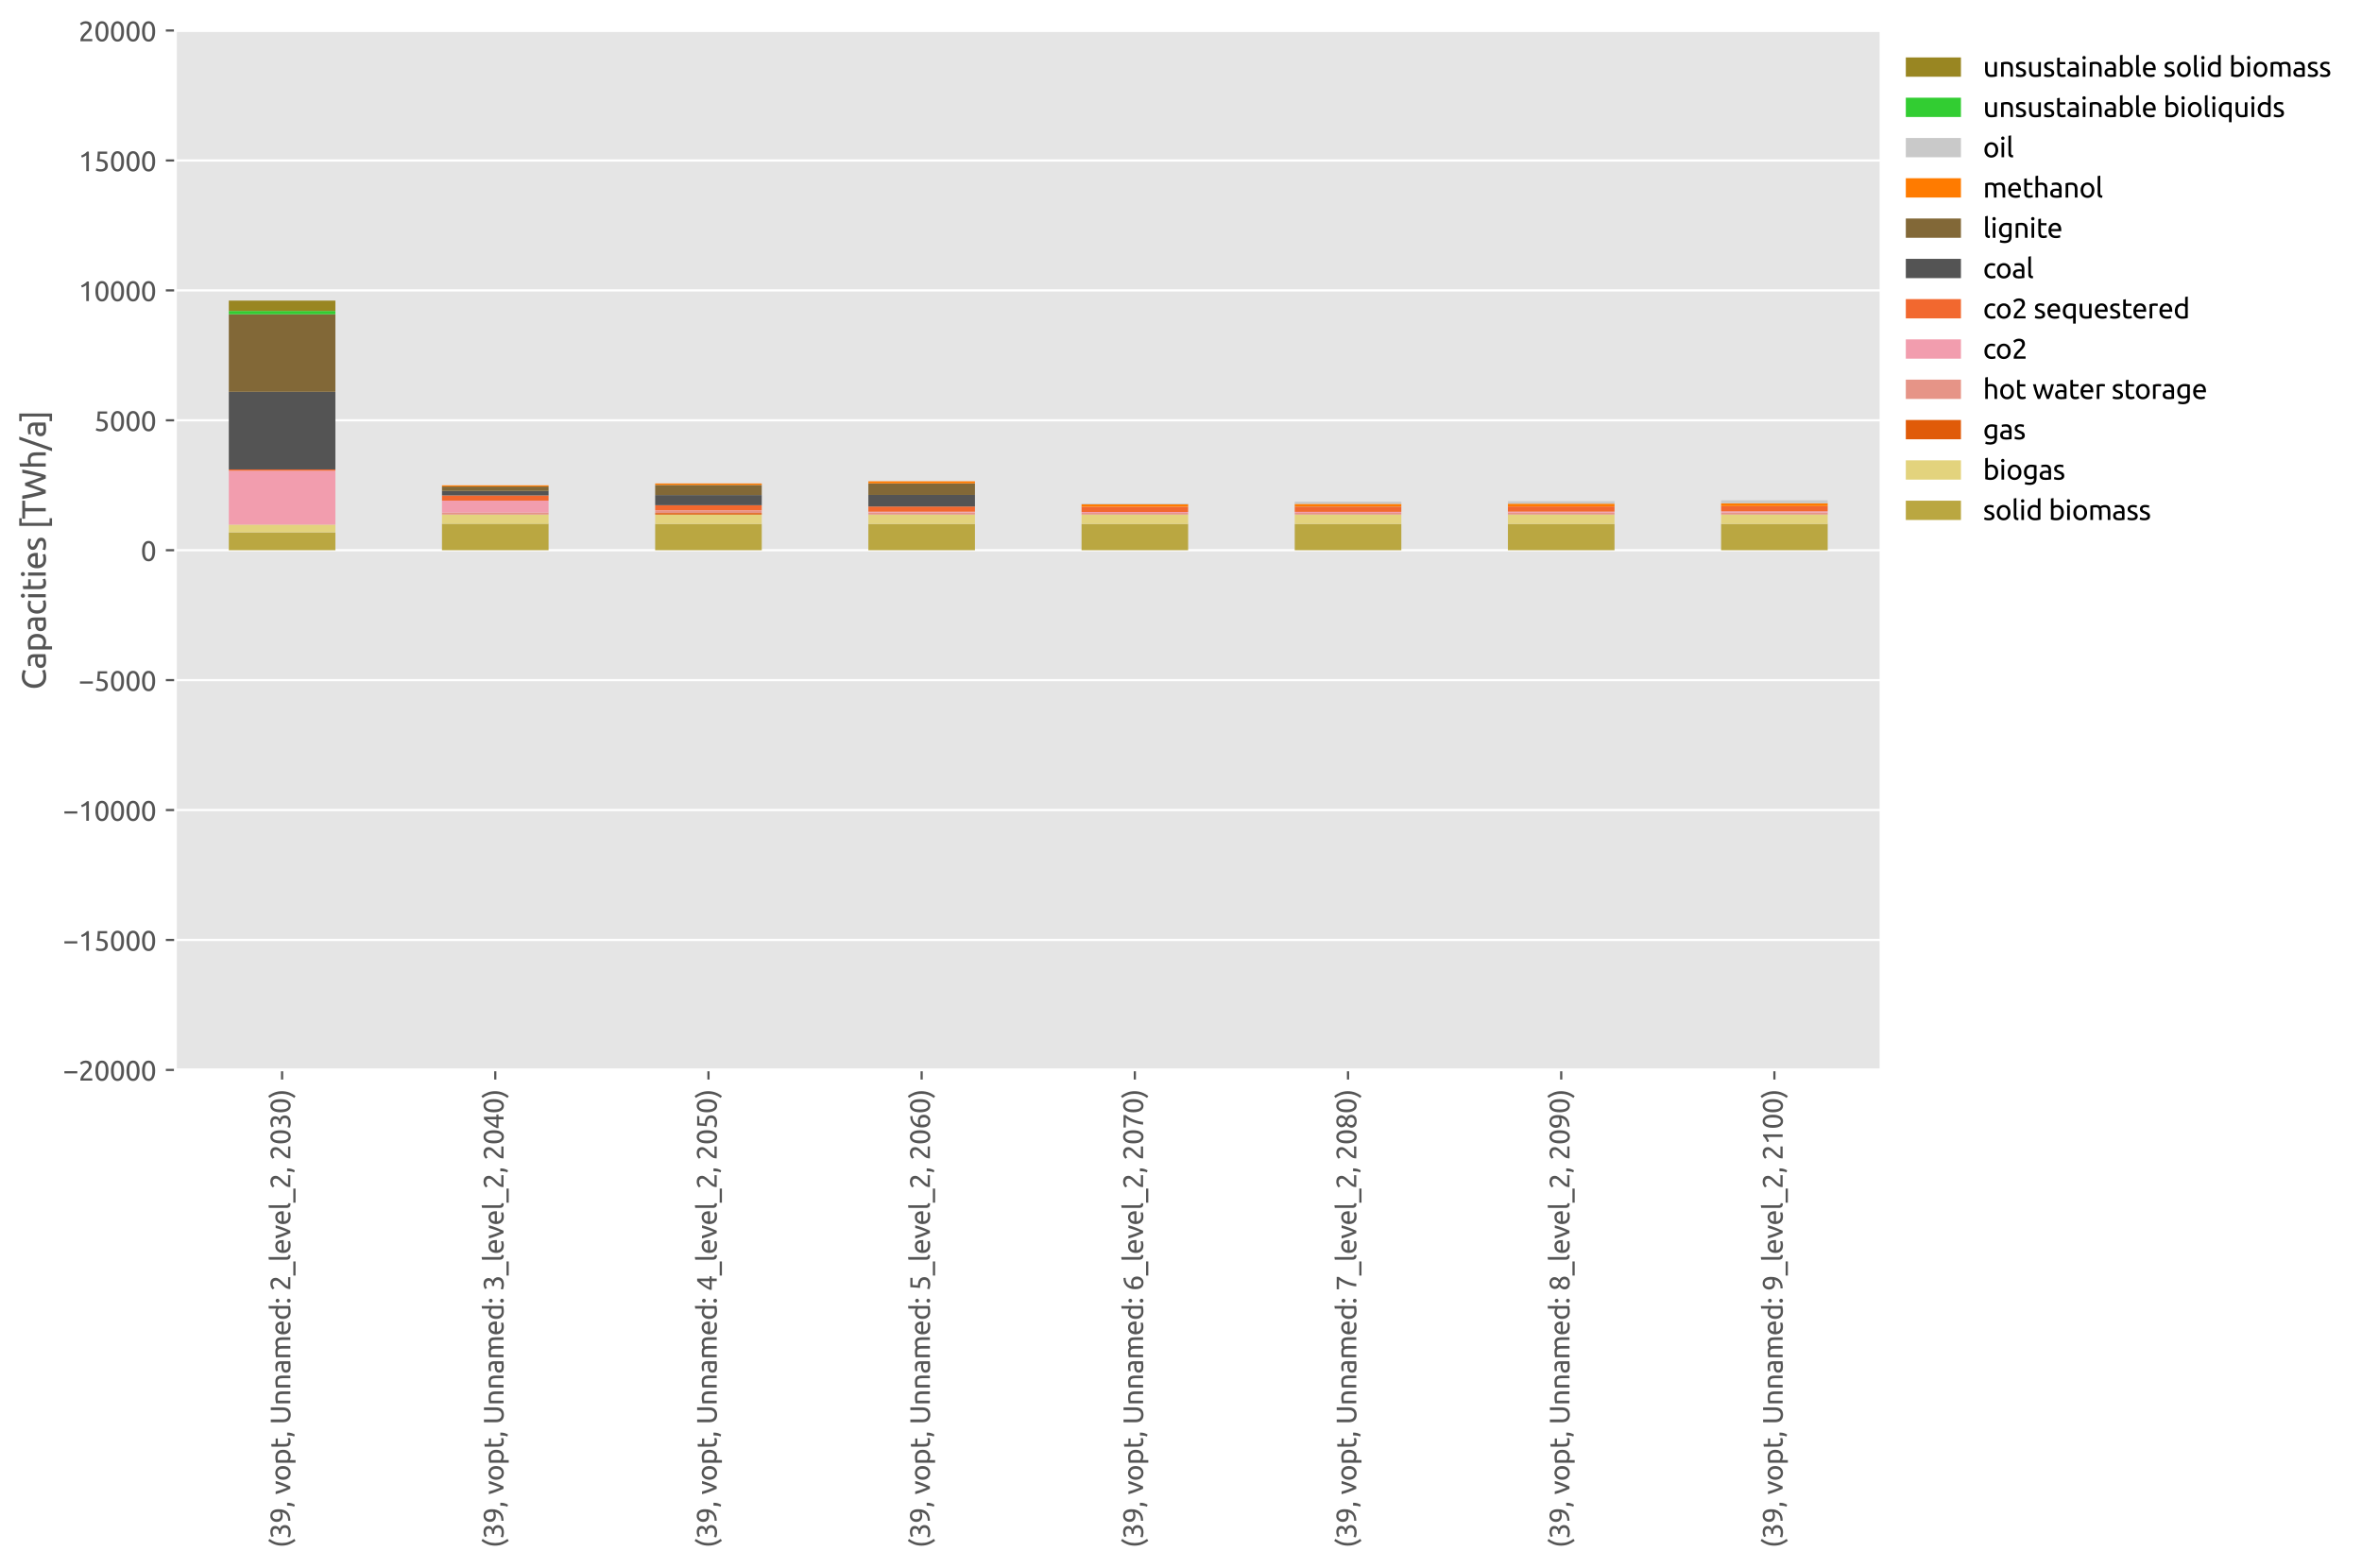 <?xml version="1.0" encoding="utf-8" standalone="no"?>
<!DOCTYPE svg PUBLIC "-//W3C//DTD SVG 1.1//EN"
  "http://www.w3.org/Graphics/SVG/1.1/DTD/svg11.dtd">
<svg xmlns:xlink="http://www.w3.org/1999/xlink" width="856.8pt" height="568.8pt" viewBox="0 0 856.8 568.8" xmlns="http://www.w3.org/2000/svg" version="1.1">
 <defs>
  <style type="text/css">*{stroke-linejoin: round; stroke-linecap: butt}</style>
 </defs>
 <g id="figure_1">
  <g id="patch_1">
   <path d="M -0 568.8 
L 856.8 568.8 
L 856.8 0 
L -0 0 
z
" style="fill: #ffffff"/>
  </g>
  <g id="axes_1">
   <g id="patch_2">
    <path d="M 63.659 388.189 
L 682.32 388.189 
L 682.32 11.08 
L 63.659 11.08 
z
" style="fill: #e5e5e5"/>
   </g>
   <g id="matplotlib.axis_1">
    <g id="xtick_1">
     <g id="line2d_1">
      <defs>
       <path id="m0b3f615bb7" d="M 0 0 
L 0 3.5 
" style="stroke: #555555; stroke-width: 0.8"/>
      </defs>
      <g>
       <use xlink:href="#m0b3f615bb7" x="102.326" y="388.189" style="fill: #555555; stroke: #555555; stroke-width: 0.8"/>
      </g>
     </g>
     <g id="text_1">
      <!-- (39, vopt, Unnamed: 2_level_2, 2030) -->
      <g style="fill: #555555" transform="translate(105.316 561.6) rotate(-90) scale(0.1 -0.1)">
       <defs>
        <path id="Ubuntu-28" d="M 1094 1914 
Q 1094 1094 1331 396 
Q 1568 -301 2029 -896 
L 1606 -1184 
Q 1107 -576 803 214 
Q 499 1005 499 1914 
Q 499 2822 803 3612 
Q 1107 4403 1606 5011 
L 2029 4723 
Q 1568 4128 1331 3430 
Q 1094 2733 1094 1914 
z
" transform="scale(0.016)"/>
        <path id="Ubuntu-33" d="M 1446 435 
Q 2016 435 2262 659 
Q 2509 883 2509 1261 
Q 2509 1504 2406 1670 
Q 2304 1837 2137 1936 
Q 1971 2035 1750 2076 
Q 1530 2118 1299 2118 
L 1146 2118 
L 1146 2605 
L 1357 2605 
Q 1517 2605 1686 2637 
Q 1856 2669 1997 2752 
Q 2138 2835 2227 2979 
Q 2317 3123 2317 3341 
Q 2317 3520 2253 3648 
Q 2189 3776 2083 3859 
Q 1978 3942 1840 3977 
Q 1702 4013 1549 4013 
Q 1242 4013 1027 3923 
Q 813 3834 666 3738 
L 435 4192 
Q 512 4243 630 4304 
Q 749 4365 896 4416 
Q 1043 4467 1212 4502 
Q 1382 4538 1568 4538 
Q 1920 4538 2176 4451 
Q 2432 4365 2598 4208 
Q 2765 4051 2848 3836 
Q 2931 3622 2931 3373 
Q 2931 3027 2732 2780 
Q 2534 2534 2253 2406 
Q 2426 2355 2586 2259 
Q 2746 2163 2864 2016 
Q 2982 1869 3056 1677 
Q 3130 1485 3130 1248 
Q 3130 960 3030 713 
Q 2931 467 2723 288 
Q 2515 109 2201 6 
Q 1888 -96 1459 -96 
Q 1293 -96 1117 -70 
Q 941 -45 787 -6 
Q 634 32 518 70 
Q 403 109 352 134 
L 467 653 
Q 576 602 829 518 
Q 1082 435 1446 435 
z
" transform="scale(0.016)"/>
        <path id="Ubuntu-39" d="M 3206 2662 
Q 3206 1344 2550 669 
Q 1894 -6 602 -13 
L 582 486 
Q 986 486 1309 563 
Q 1632 640 1875 809 
Q 2118 979 2281 1248 
Q 2445 1517 2522 1907 
Q 2355 1830 2144 1782 
Q 1933 1734 1709 1734 
Q 1331 1734 1068 1846 
Q 806 1958 640 2147 
Q 474 2336 400 2582 
Q 326 2829 326 3098 
Q 326 3334 409 3590 
Q 493 3846 662 4057 
Q 832 4269 1094 4403 
Q 1357 4538 1715 4538 
Q 2080 4538 2358 4410 
Q 2637 4282 2825 4038 
Q 3014 3795 3110 3446 
Q 3206 3098 3206 2662 
z
M 1773 2221 
Q 1997 2221 2195 2262 
Q 2394 2304 2579 2387 
Q 2586 2458 2586 2525 
Q 2586 2592 2586 2662 
Q 2586 2938 2547 3190 
Q 2509 3443 2409 3632 
Q 2310 3821 2144 3933 
Q 1978 4045 1722 4045 
Q 1510 4045 1363 3955 
Q 1216 3866 1120 3728 
Q 1024 3590 982 3427 
Q 941 3264 941 3110 
Q 941 2675 1149 2448 
Q 1357 2221 1773 2221 
z
" transform="scale(0.016)"/>
        <path id="Ubuntu-2c" d="M 1139 730 
Q 1146 678 1146 630 
Q 1146 582 1146 531 
Q 1146 128 1027 -265 
Q 909 -659 704 -1018 
L 243 -870 
Q 403 -544 454 -208 
Q 506 128 506 422 
Q 506 506 502 582 
Q 499 659 493 730 
L 1139 730 
z
" transform="scale(0.016)"/>
        <path id="Ubuntu-20" transform="scale(0.016)"/>
        <path id="Ubuntu-76" d="M 3110 3328 
Q 2861 2394 2525 1536 
Q 2189 678 1875 0 
L 1338 0 
Q 1024 678 688 1536 
Q 352 2394 102 3328 
L 742 3328 
Q 819 3014 924 2659 
Q 1030 2304 1148 1955 
Q 1267 1606 1388 1280 
Q 1510 954 1619 698 
Q 1728 954 1849 1280 
Q 1971 1606 2089 1955 
Q 2208 2304 2313 2659 
Q 2419 3014 2496 3328 
L 3110 3328 
z
" transform="scale(0.016)"/>
        <path id="Ubuntu-6f" d="M 3450 1664 
Q 3450 1267 3334 947 
Q 3219 627 3011 396 
Q 2803 166 2515 41 
Q 2227 -83 1888 -83 
Q 1549 -83 1261 41 
Q 973 166 765 396 
Q 557 627 441 947 
Q 326 1267 326 1664 
Q 326 2054 441 2377 
Q 557 2701 765 2931 
Q 973 3162 1261 3286 
Q 1549 3411 1888 3411 
Q 2227 3411 2515 3286 
Q 2803 3162 3011 2931 
Q 3219 2701 3334 2377 
Q 3450 2054 3450 1664 
z
M 2829 1664 
Q 2829 2227 2576 2556 
Q 2323 2886 1888 2886 
Q 1453 2886 1200 2556 
Q 947 2227 947 1664 
Q 947 1101 1200 771 
Q 1453 442 1888 442 
Q 2323 442 2576 771 
Q 2829 1101 2829 1664 
z
" transform="scale(0.016)"/>
        <path id="Ubuntu-70" d="M 2822 1658 
Q 2822 2240 2534 2553 
Q 2246 2867 1766 2867 
Q 1498 2867 1347 2848 
Q 1197 2829 1107 2803 
L 1107 704 
Q 1216 614 1421 531 
Q 1626 448 1869 448 
Q 2125 448 2307 541 
Q 2490 634 2605 797 
Q 2720 960 2771 1181 
Q 2822 1402 2822 1658 
z
M 3443 1658 
Q 3443 1280 3344 960 
Q 3245 640 3053 409 
Q 2861 179 2582 51 
Q 2304 -77 1946 -77 
Q 1658 -77 1437 0 
Q 1216 77 1107 147 
L 1107 -1184 
L 512 -1184 
L 512 3226 
Q 723 3277 1040 3337 
Q 1357 3398 1773 3398 
Q 2157 3398 2464 3276 
Q 2771 3155 2988 2931 
Q 3206 2707 3324 2384 
Q 3443 2061 3443 1658 
z
" transform="scale(0.016)"/>
        <path id="Ubuntu-74" d="M 1069 3328 
L 2330 3328 
L 2330 2829 
L 1069 2829 
L 1069 1293 
Q 1069 1043 1107 880 
Q 1146 717 1222 624 
Q 1299 531 1414 492 
Q 1530 454 1683 454 
Q 1952 454 2115 515 
Q 2278 576 2342 602 
L 2458 109 
Q 2368 64 2144 -3 
Q 1920 -70 1632 -70 
Q 1293 -70 1072 16 
Q 851 102 716 275 
Q 582 448 528 701 
Q 474 954 474 1286 
L 474 4256 
L 1069 4358 
L 1069 3328 
z
" transform="scale(0.016)"/>
        <path id="Ubuntu-55" d="M 2202 -96 
Q 1766 -96 1446 38 
Q 1126 173 921 406 
Q 717 640 617 960 
Q 518 1280 518 1651 
L 518 4435 
L 1139 4435 
L 1139 1722 
Q 1139 1056 1433 755 
Q 1728 454 2202 454 
Q 2438 454 2633 528 
Q 2829 602 2969 755 
Q 3110 909 3187 1149 
Q 3264 1389 3264 1722 
L 3264 4435 
L 3885 4435 
L 3885 1651 
Q 3885 1280 3785 960 
Q 3686 640 3478 406 
Q 3270 173 2953 38 
Q 2637 -96 2202 -96 
z
" transform="scale(0.016)"/>
        <path id="Ubuntu-6e" d="M 512 3232 
Q 717 3283 1056 3340 
Q 1395 3398 1837 3398 
Q 2234 3398 2496 3286 
Q 2758 3174 2915 2972 
Q 3072 2771 3136 2489 
Q 3200 2208 3200 1869 
L 3200 0 
L 2605 0 
L 2605 1741 
Q 2605 2048 2563 2265 
Q 2522 2483 2426 2617 
Q 2330 2752 2170 2813 
Q 2010 2874 1773 2874 
Q 1677 2874 1574 2867 
Q 1472 2861 1379 2851 
Q 1286 2842 1212 2829 
Q 1139 2816 1107 2810 
L 1107 0 
L 512 0 
L 512 3232 
z
" transform="scale(0.016)"/>
        <path id="Ubuntu-61" d="M 1638 429 
Q 1850 429 2013 438 
Q 2176 448 2285 474 
L 2285 1466 
Q 2221 1498 2077 1520 
Q 1933 1542 1728 1542 
Q 1594 1542 1443 1523 
Q 1293 1504 1168 1443 
Q 1043 1382 960 1276 
Q 877 1171 877 998 
Q 877 678 1081 553 
Q 1286 429 1638 429 
z
M 1587 3411 
Q 1946 3411 2192 3318 
Q 2438 3226 2588 3056 
Q 2739 2886 2803 2652 
Q 2867 2419 2867 2138 
L 2867 58 
Q 2790 45 2652 22 
Q 2515 0 2342 -19 
Q 2170 -38 1968 -54 
Q 1766 -70 1568 -70 
Q 1286 -70 1049 -12 
Q 813 45 640 169 
Q 467 294 371 499 
Q 275 704 275 992 
Q 275 1267 387 1465 
Q 499 1664 691 1785 
Q 883 1907 1139 1964 
Q 1395 2022 1677 2022 
Q 1766 2022 1862 2012 
Q 1958 2003 2044 1987 
Q 2131 1971 2195 1958 
Q 2259 1946 2285 1939 
L 2285 2106 
Q 2285 2253 2253 2397 
Q 2221 2541 2137 2653 
Q 2054 2765 1910 2832 
Q 1766 2899 1536 2899 
Q 1242 2899 1021 2857 
Q 800 2816 691 2771 
L 621 3264 
Q 736 3315 1005 3363 
Q 1274 3411 1587 3411 
z
" transform="scale(0.016)"/>
        <path id="Ubuntu-6d" d="M 512 3232 
Q 717 3283 1053 3340 
Q 1389 3398 1830 3398 
Q 2150 3398 2368 3312 
Q 2586 3226 2733 3059 
Q 2778 3091 2874 3148 
Q 2970 3206 3110 3260 
Q 3251 3315 3424 3356 
Q 3597 3398 3795 3398 
Q 4179 3398 4422 3286 
Q 4666 3174 4803 2969 
Q 4941 2765 4989 2483 
Q 5037 2202 5037 1869 
L 5037 0 
L 4442 0 
L 4442 1741 
Q 4442 2035 4413 2246 
Q 4384 2458 4304 2598 
Q 4224 2739 4086 2806 
Q 3949 2874 3731 2874 
Q 3430 2874 3235 2794 
Q 3040 2714 2970 2650 
Q 3021 2483 3046 2284 
Q 3072 2086 3072 1869 
L 3072 0 
L 2477 0 
L 2477 1741 
Q 2477 2035 2445 2246 
Q 2413 2458 2333 2598 
Q 2253 2739 2115 2806 
Q 1978 2874 1766 2874 
Q 1677 2874 1574 2867 
Q 1472 2861 1379 2851 
Q 1286 2842 1209 2829 
Q 1133 2816 1107 2810 
L 1107 0 
L 512 0 
L 512 3232 
z
" transform="scale(0.016)"/>
        <path id="Ubuntu-65" d="M 326 1658 
Q 326 2099 454 2428 
Q 582 2758 793 2976 
Q 1005 3194 1280 3302 
Q 1555 3411 1843 3411 
Q 2515 3411 2873 2992 
Q 3232 2573 3232 1715 
Q 3232 1677 3232 1616 
Q 3232 1555 3226 1504 
L 947 1504 
Q 986 986 1248 717 
Q 1510 448 2067 448 
Q 2381 448 2595 502 
Q 2810 557 2918 608 
L 3002 109 
Q 2893 51 2621 -13 
Q 2349 -77 2003 -77 
Q 1568 -77 1251 54 
Q 934 186 729 416 
Q 525 646 425 963 
Q 326 1280 326 1658 
z
M 2611 1984 
Q 2618 2387 2410 2646 
Q 2202 2906 1837 2906 
Q 1632 2906 1475 2826 
Q 1318 2746 1209 2618 
Q 1101 2490 1040 2323 
Q 979 2157 960 1984 
L 2611 1984 
z
" transform="scale(0.016)"/>
        <path id="Ubuntu-64" d="M 2662 2624 
Q 2554 2714 2349 2797 
Q 2144 2880 1901 2880 
Q 1645 2880 1462 2787 
Q 1280 2694 1165 2531 
Q 1050 2368 998 2144 
Q 947 1920 947 1664 
Q 947 1082 1235 765 
Q 1523 448 2003 448 
Q 2246 448 2409 470 
Q 2573 493 2662 518 
L 2662 2624 
z
M 2662 4864 
L 3258 4966 
L 3258 96 
Q 3053 38 2733 -19 
Q 2413 -77 1997 -77 
Q 1613 -77 1305 44 
Q 998 166 780 390 
Q 563 614 444 937 
Q 326 1261 326 1664 
Q 326 2048 425 2368 
Q 525 2688 717 2918 
Q 909 3149 1187 3277 
Q 1466 3405 1824 3405 
Q 2112 3405 2333 3328 
Q 2554 3251 2662 3181 
L 2662 4864 
z
" transform="scale(0.016)"/>
        <path id="Ubuntu-3a" d="M 1216 346 
Q 1216 173 1101 45 
Q 986 -83 787 -83 
Q 589 -83 473 45 
Q 358 173 358 346 
Q 358 518 473 646 
Q 589 774 787 774 
Q 986 774 1101 646 
Q 1216 518 1216 346 
z
M 1216 2900 
Q 1216 2727 1101 2599 
Q 986 2471 787 2471 
Q 589 2471 473 2599 
Q 358 2727 358 2900 
Q 358 3072 473 3200 
Q 589 3328 787 3328 
Q 986 3328 1101 3200 
Q 1216 3072 1216 2900 
z
" transform="scale(0.016)"/>
        <path id="Ubuntu-32" d="M 2989 3302 
Q 2989 3072 2896 2857 
Q 2803 2643 2649 2435 
Q 2496 2227 2304 2025 
Q 2112 1824 1920 1632 
Q 1811 1523 1667 1376 
Q 1523 1229 1395 1069 
Q 1267 909 1180 761 
Q 1094 614 1094 506 
L 3136 506 
L 3136 0 
L 448 0 
Q 442 38 442 76 
Q 442 115 442 147 
Q 442 448 541 707 
Q 640 966 800 1196 
Q 960 1427 1158 1632 
Q 1357 1837 1549 2029 
Q 1709 2182 1853 2332 
Q 1997 2483 2109 2633 
Q 2221 2784 2288 2944 
Q 2355 3104 2355 3283 
Q 2355 3475 2294 3609 
Q 2234 3744 2131 3833 
Q 2029 3923 1891 3964 
Q 1754 4006 1600 4006 
Q 1414 4006 1260 3955 
Q 1107 3904 985 3837 
Q 864 3770 781 3696 
Q 698 3622 653 3584 
L 358 4006 
Q 416 4070 531 4163 
Q 646 4256 806 4339 
Q 966 4422 1164 4480 
Q 1363 4538 1594 4538 
Q 2291 4538 2640 4214 
Q 2989 3891 2989 3302 
z
" transform="scale(0.016)"/>
        <path id="Ubuntu-5f" d="M -26 -678 
L 3174 -678 
L 3174 -1184 
L -26 -1184 
L -26 -678 
z
" transform="scale(0.016)"/>
        <path id="Ubuntu-6c" d="M 1510 -64 
Q 960 -51 729 173 
Q 499 397 499 870 
L 499 4864 
L 1094 4966 
L 1094 966 
Q 1094 819 1120 723 
Q 1146 627 1203 569 
Q 1261 512 1357 483 
Q 1453 454 1594 435 
L 1510 -64 
z
" transform="scale(0.016)"/>
        <path id="Ubuntu-30" d="M 320 2221 
Q 320 3334 713 3936 
Q 1107 4538 1805 4538 
Q 2502 4538 2896 3936 
Q 3290 3334 3290 2221 
Q 3290 1107 2896 505 
Q 2502 -96 1805 -96 
Q 1107 -96 713 505 
Q 320 1107 320 2221 
z
M 2662 2221 
Q 2662 2586 2620 2912 
Q 2579 3238 2480 3481 
Q 2381 3725 2214 3869 
Q 2048 4013 1805 4013 
Q 1562 4013 1395 3869 
Q 1229 3725 1129 3481 
Q 1030 3238 988 2912 
Q 947 2586 947 2221 
Q 947 1856 988 1529 
Q 1030 1203 1129 960 
Q 1229 717 1395 573 
Q 1562 429 1805 429 
Q 2048 429 2214 573 
Q 2381 717 2480 960 
Q 2579 1203 2620 1529 
Q 2662 1856 2662 2221 
z
" transform="scale(0.016)"/>
        <path id="Ubuntu-29" d="M 979 1914 
Q 979 2733 742 3430 
Q 506 4128 45 4723 
L 467 5011 
Q 966 4403 1270 3612 
Q 1574 2822 1574 1914 
Q 1574 1005 1270 214 
Q 966 -576 467 -1184 
L 45 -896 
Q 506 -301 742 396 
Q 979 1094 979 1914 
z
" transform="scale(0.016)"/>
       </defs>
       <use xlink:href="#Ubuntu-28"/>
       <use xlink:href="#Ubuntu-33" x="32.4"/>
       <use xlink:href="#Ubuntu-39" x="88.8"/>
       <use xlink:href="#Ubuntu-2c" x="145.2"/>
       <use xlink:href="#Ubuntu-20" x="169.8"/>
       <use xlink:href="#Ubuntu-76" x="192.9"/>
       <use xlink:href="#Ubuntu-6f" x="241.725"/>
       <use xlink:href="#Ubuntu-70" x="300.725"/>
       <use xlink:href="#Ubuntu-74" x="359.625"/>
       <use xlink:href="#Ubuntu-2c" x="399.825"/>
       <use xlink:href="#Ubuntu-20" x="424.425"/>
       <use xlink:href="#Ubuntu-55" x="447.525"/>
       <use xlink:href="#Ubuntu-6e" x="516.325"/>
       <use xlink:href="#Ubuntu-6e" x="573.725"/>
       <use xlink:href="#Ubuntu-61" x="631.125"/>
       <use xlink:href="#Ubuntu-6d" x="683.325"/>
       <use xlink:href="#Ubuntu-65" x="769.425"/>
       <use xlink:href="#Ubuntu-64" x="825.325"/>
       <use xlink:href="#Ubuntu-3a" x="884.225"/>
       <use xlink:href="#Ubuntu-20" x="908.825"/>
       <use xlink:href="#Ubuntu-32" x="931.925"/>
       <use xlink:href="#Ubuntu-5f" x="988.325"/>
       <use xlink:href="#Ubuntu-6c" x="1037.525"/>
       <use xlink:href="#Ubuntu-65" x="1064.825"/>
       <use xlink:href="#Ubuntu-76" x="1120.725"/>
       <use xlink:href="#Ubuntu-65" x="1169.55"/>
       <use xlink:href="#Ubuntu-6c" x="1225.45"/>
       <use xlink:href="#Ubuntu-5f" x="1252.75"/>
       <use xlink:href="#Ubuntu-32" x="1301.95"/>
       <use xlink:href="#Ubuntu-2c" x="1358.35"/>
       <use xlink:href="#Ubuntu-20" x="1382.95"/>
       <use xlink:href="#Ubuntu-32" x="1406.05"/>
       <use xlink:href="#Ubuntu-30" x="1462.45"/>
       <use xlink:href="#Ubuntu-33" x="1518.85"/>
       <use xlink:href="#Ubuntu-30" x="1575.25"/>
       <use xlink:href="#Ubuntu-29" x="1631.65"/>
      </g>
     </g>
    </g>
    <g id="xtick_2">
     <g id="line2d_2">
      <g>
       <use xlink:href="#m0b3f615bb7" x="179.658" y="388.189" style="fill: #555555; stroke: #555555; stroke-width: 0.8"/>
      </g>
     </g>
     <g id="text_2">
      <!-- (39, vopt, Unnamed: 3_level_2, 2040) -->
      <g style="fill: #555555" transform="translate(182.648 561.6) rotate(-90) scale(0.1 -0.1)">
       <defs>
        <path id="Ubuntu-34" d="M 256 1536 
Q 378 1818 589 2192 
Q 800 2566 1065 2963 
Q 1331 3360 1635 3744 
Q 1939 4128 2246 4435 
L 2816 4435 
L 2816 1619 
L 3341 1619 
L 3341 1133 
L 2816 1133 
L 2816 0 
L 2240 0 
L 2240 1133 
L 256 1133 
L 256 1536 
z
M 2240 3731 
Q 2048 3526 1853 3273 
Q 1658 3021 1472 2745 
Q 1286 2470 1123 2182 
Q 960 1894 832 1619 
L 2240 1619 
L 2240 3731 
z
" transform="scale(0.016)"/>
       </defs>
       <use xlink:href="#Ubuntu-28"/>
       <use xlink:href="#Ubuntu-33" x="32.4"/>
       <use xlink:href="#Ubuntu-39" x="88.8"/>
       <use xlink:href="#Ubuntu-2c" x="145.2"/>
       <use xlink:href="#Ubuntu-20" x="169.8"/>
       <use xlink:href="#Ubuntu-76" x="192.9"/>
       <use xlink:href="#Ubuntu-6f" x="241.725"/>
       <use xlink:href="#Ubuntu-70" x="300.725"/>
       <use xlink:href="#Ubuntu-74" x="359.625"/>
       <use xlink:href="#Ubuntu-2c" x="399.825"/>
       <use xlink:href="#Ubuntu-20" x="424.425"/>
       <use xlink:href="#Ubuntu-55" x="447.525"/>
       <use xlink:href="#Ubuntu-6e" x="516.325"/>
       <use xlink:href="#Ubuntu-6e" x="573.725"/>
       <use xlink:href="#Ubuntu-61" x="631.125"/>
       <use xlink:href="#Ubuntu-6d" x="683.325"/>
       <use xlink:href="#Ubuntu-65" x="769.425"/>
       <use xlink:href="#Ubuntu-64" x="825.325"/>
       <use xlink:href="#Ubuntu-3a" x="884.225"/>
       <use xlink:href="#Ubuntu-20" x="908.825"/>
       <use xlink:href="#Ubuntu-33" x="931.925"/>
       <use xlink:href="#Ubuntu-5f" x="988.325"/>
       <use xlink:href="#Ubuntu-6c" x="1037.525"/>
       <use xlink:href="#Ubuntu-65" x="1064.825"/>
       <use xlink:href="#Ubuntu-76" x="1120.725"/>
       <use xlink:href="#Ubuntu-65" x="1169.55"/>
       <use xlink:href="#Ubuntu-6c" x="1225.45"/>
       <use xlink:href="#Ubuntu-5f" x="1252.75"/>
       <use xlink:href="#Ubuntu-32" x="1301.95"/>
       <use xlink:href="#Ubuntu-2c" x="1358.35"/>
       <use xlink:href="#Ubuntu-20" x="1382.95"/>
       <use xlink:href="#Ubuntu-32" x="1406.05"/>
       <use xlink:href="#Ubuntu-30" x="1462.45"/>
       <use xlink:href="#Ubuntu-34" x="1518.85"/>
       <use xlink:href="#Ubuntu-30" x="1575.25"/>
       <use xlink:href="#Ubuntu-29" x="1631.65"/>
      </g>
     </g>
    </g>
    <g id="xtick_3">
     <g id="line2d_3">
      <g>
       <use xlink:href="#m0b3f615bb7" x="256.991" y="388.189" style="fill: #555555; stroke: #555555; stroke-width: 0.8"/>
      </g>
     </g>
     <g id="text_3">
      <!-- (39, vopt, Unnamed: 4_level_2, 2050) -->
      <g style="fill: #555555" transform="translate(259.981 561.6) rotate(-90) scale(0.1 -0.1)">
       <defs>
        <path id="Ubuntu-35" d="M 1274 2726 
Q 2240 2688 2691 2304 
Q 3142 1920 3142 1261 
Q 3142 966 3043 716 
Q 2944 467 2742 288 
Q 2541 109 2233 6 
Q 1926 -96 1504 -96 
Q 1338 -96 1165 -70 
Q 992 -45 845 -6 
Q 698 32 582 70 
Q 467 109 416 134 
L 531 653 
Q 640 602 886 518 
Q 1133 435 1491 435 
Q 1779 435 1974 499 
Q 2170 563 2291 672 
Q 2413 781 2467 925 
Q 2522 1069 2522 1229 
Q 2522 1472 2438 1661 
Q 2355 1850 2144 1978 
Q 1933 2106 1581 2173 
Q 1229 2240 691 2240 
Q 730 2554 752 2829 
Q 774 3104 793 3366 
Q 813 3629 825 3888 
Q 838 4147 851 4435 
L 2989 4435 
L 2989 3930 
L 1370 3930 
Q 1363 3834 1350 3670 
Q 1338 3507 1325 3331 
Q 1312 3155 1299 2988 
Q 1286 2822 1274 2726 
z
" transform="scale(0.016)"/>
       </defs>
       <use xlink:href="#Ubuntu-28"/>
       <use xlink:href="#Ubuntu-33" x="32.4"/>
       <use xlink:href="#Ubuntu-39" x="88.8"/>
       <use xlink:href="#Ubuntu-2c" x="145.2"/>
       <use xlink:href="#Ubuntu-20" x="169.8"/>
       <use xlink:href="#Ubuntu-76" x="192.9"/>
       <use xlink:href="#Ubuntu-6f" x="241.725"/>
       <use xlink:href="#Ubuntu-70" x="300.725"/>
       <use xlink:href="#Ubuntu-74" x="359.625"/>
       <use xlink:href="#Ubuntu-2c" x="399.825"/>
       <use xlink:href="#Ubuntu-20" x="424.425"/>
       <use xlink:href="#Ubuntu-55" x="447.525"/>
       <use xlink:href="#Ubuntu-6e" x="516.325"/>
       <use xlink:href="#Ubuntu-6e" x="573.725"/>
       <use xlink:href="#Ubuntu-61" x="631.125"/>
       <use xlink:href="#Ubuntu-6d" x="683.325"/>
       <use xlink:href="#Ubuntu-65" x="769.425"/>
       <use xlink:href="#Ubuntu-64" x="825.325"/>
       <use xlink:href="#Ubuntu-3a" x="884.225"/>
       <use xlink:href="#Ubuntu-20" x="908.825"/>
       <use xlink:href="#Ubuntu-34" x="931.925"/>
       <use xlink:href="#Ubuntu-5f" x="988.325"/>
       <use xlink:href="#Ubuntu-6c" x="1037.525"/>
       <use xlink:href="#Ubuntu-65" x="1064.825"/>
       <use xlink:href="#Ubuntu-76" x="1120.725"/>
       <use xlink:href="#Ubuntu-65" x="1169.55"/>
       <use xlink:href="#Ubuntu-6c" x="1225.45"/>
       <use xlink:href="#Ubuntu-5f" x="1252.75"/>
       <use xlink:href="#Ubuntu-32" x="1301.95"/>
       <use xlink:href="#Ubuntu-2c" x="1358.35"/>
       <use xlink:href="#Ubuntu-20" x="1382.95"/>
       <use xlink:href="#Ubuntu-32" x="1406.05"/>
       <use xlink:href="#Ubuntu-30" x="1462.45"/>
       <use xlink:href="#Ubuntu-35" x="1518.85"/>
       <use xlink:href="#Ubuntu-30" x="1575.25"/>
       <use xlink:href="#Ubuntu-29" x="1631.65"/>
      </g>
     </g>
    </g>
    <g id="xtick_4">
     <g id="line2d_4">
      <g>
       <use xlink:href="#m0b3f615bb7" x="334.324" y="388.189" style="fill: #555555; stroke: #555555; stroke-width: 0.8"/>
      </g>
     </g>
     <g id="text_4">
      <!-- (39, vopt, Unnamed: 5_level_2, 2060) -->
      <g style="fill: #555555" transform="translate(337.313 561.6) rotate(-90) scale(0.1 -0.1)">
       <defs>
        <path id="Ubuntu-36" d="M 403 1779 
Q 403 2426 582 2922 
Q 762 3418 1091 3757 
Q 1421 4096 1891 4272 
Q 2362 4448 2950 4454 
L 2995 3955 
Q 2618 3949 2307 3872 
Q 1997 3795 1753 3628 
Q 1510 3462 1344 3196 
Q 1178 2931 1094 2541 
Q 1261 2618 1469 2669 
Q 1677 2720 1901 2720 
Q 2278 2720 2540 2605 
Q 2803 2490 2969 2301 
Q 3136 2112 3209 1865 
Q 3283 1619 3283 1350 
Q 3283 1107 3200 851 
Q 3117 595 2947 384 
Q 2778 173 2515 38 
Q 2253 -96 1894 -96 
Q 1165 -96 784 403 
Q 403 902 403 1779 
z
M 1837 2234 
Q 1613 2234 1421 2192 
Q 1229 2150 1037 2067 
Q 1030 1997 1027 1923 
Q 1024 1850 1024 1779 
Q 1024 1498 1062 1248 
Q 1101 998 1200 809 
Q 1299 621 1465 509 
Q 1632 397 1888 397 
Q 2099 397 2246 486 
Q 2394 576 2490 717 
Q 2586 858 2627 1021 
Q 2669 1184 2669 1338 
Q 2669 1773 2461 2003 
Q 2253 2234 1837 2234 
z
" transform="scale(0.016)"/>
       </defs>
       <use xlink:href="#Ubuntu-28"/>
       <use xlink:href="#Ubuntu-33" x="32.4"/>
       <use xlink:href="#Ubuntu-39" x="88.8"/>
       <use xlink:href="#Ubuntu-2c" x="145.2"/>
       <use xlink:href="#Ubuntu-20" x="169.8"/>
       <use xlink:href="#Ubuntu-76" x="192.9"/>
       <use xlink:href="#Ubuntu-6f" x="241.725"/>
       <use xlink:href="#Ubuntu-70" x="300.725"/>
       <use xlink:href="#Ubuntu-74" x="359.625"/>
       <use xlink:href="#Ubuntu-2c" x="399.825"/>
       <use xlink:href="#Ubuntu-20" x="424.425"/>
       <use xlink:href="#Ubuntu-55" x="447.525"/>
       <use xlink:href="#Ubuntu-6e" x="516.325"/>
       <use xlink:href="#Ubuntu-6e" x="573.725"/>
       <use xlink:href="#Ubuntu-61" x="631.125"/>
       <use xlink:href="#Ubuntu-6d" x="683.325"/>
       <use xlink:href="#Ubuntu-65" x="769.425"/>
       <use xlink:href="#Ubuntu-64" x="825.325"/>
       <use xlink:href="#Ubuntu-3a" x="884.225"/>
       <use xlink:href="#Ubuntu-20" x="908.825"/>
       <use xlink:href="#Ubuntu-35" x="931.925"/>
       <use xlink:href="#Ubuntu-5f" x="988.325"/>
       <use xlink:href="#Ubuntu-6c" x="1037.525"/>
       <use xlink:href="#Ubuntu-65" x="1064.825"/>
       <use xlink:href="#Ubuntu-76" x="1120.725"/>
       <use xlink:href="#Ubuntu-65" x="1169.55"/>
       <use xlink:href="#Ubuntu-6c" x="1225.45"/>
       <use xlink:href="#Ubuntu-5f" x="1252.75"/>
       <use xlink:href="#Ubuntu-32" x="1301.95"/>
       <use xlink:href="#Ubuntu-2c" x="1358.35"/>
       <use xlink:href="#Ubuntu-20" x="1382.95"/>
       <use xlink:href="#Ubuntu-32" x="1406.05"/>
       <use xlink:href="#Ubuntu-30" x="1462.45"/>
       <use xlink:href="#Ubuntu-36" x="1518.85"/>
       <use xlink:href="#Ubuntu-30" x="1575.25"/>
       <use xlink:href="#Ubuntu-29" x="1631.65"/>
      </g>
     </g>
    </g>
    <g id="xtick_5">
     <g id="line2d_5">
      <g>
       <use xlink:href="#m0b3f615bb7" x="411.656" y="388.189" style="fill: #555555; stroke: #555555; stroke-width: 0.8"/>
      </g>
     </g>
     <g id="text_5">
      <!-- (39, vopt, Unnamed: 6_level_2, 2070) -->
      <g style="fill: #555555" transform="translate(414.646 561.6) rotate(-90) scale(0.1 -0.1)">
       <defs>
        <path id="Ubuntu-37" d="M 1043 0 
Q 1082 512 1226 1078 
Q 1370 1645 1581 2179 
Q 1792 2714 2045 3171 
Q 2298 3629 2541 3917 
L 384 3917 
L 384 4435 
L 3206 4435 
L 3206 3942 
Q 2995 3699 2739 3273 
Q 2483 2848 2256 2320 
Q 2029 1792 1865 1193 
Q 1702 595 1664 0 
L 1043 0 
z
" transform="scale(0.016)"/>
       </defs>
       <use xlink:href="#Ubuntu-28"/>
       <use xlink:href="#Ubuntu-33" x="32.4"/>
       <use xlink:href="#Ubuntu-39" x="88.8"/>
       <use xlink:href="#Ubuntu-2c" x="145.2"/>
       <use xlink:href="#Ubuntu-20" x="169.8"/>
       <use xlink:href="#Ubuntu-76" x="192.9"/>
       <use xlink:href="#Ubuntu-6f" x="241.725"/>
       <use xlink:href="#Ubuntu-70" x="300.725"/>
       <use xlink:href="#Ubuntu-74" x="359.625"/>
       <use xlink:href="#Ubuntu-2c" x="399.825"/>
       <use xlink:href="#Ubuntu-20" x="424.425"/>
       <use xlink:href="#Ubuntu-55" x="447.525"/>
       <use xlink:href="#Ubuntu-6e" x="516.325"/>
       <use xlink:href="#Ubuntu-6e" x="573.725"/>
       <use xlink:href="#Ubuntu-61" x="631.125"/>
       <use xlink:href="#Ubuntu-6d" x="683.325"/>
       <use xlink:href="#Ubuntu-65" x="769.425"/>
       <use xlink:href="#Ubuntu-64" x="825.325"/>
       <use xlink:href="#Ubuntu-3a" x="884.225"/>
       <use xlink:href="#Ubuntu-20" x="908.825"/>
       <use xlink:href="#Ubuntu-36" x="931.925"/>
       <use xlink:href="#Ubuntu-5f" x="988.325"/>
       <use xlink:href="#Ubuntu-6c" x="1037.525"/>
       <use xlink:href="#Ubuntu-65" x="1064.825"/>
       <use xlink:href="#Ubuntu-76" x="1120.725"/>
       <use xlink:href="#Ubuntu-65" x="1169.55"/>
       <use xlink:href="#Ubuntu-6c" x="1225.45"/>
       <use xlink:href="#Ubuntu-5f" x="1252.75"/>
       <use xlink:href="#Ubuntu-32" x="1301.95"/>
       <use xlink:href="#Ubuntu-2c" x="1358.35"/>
       <use xlink:href="#Ubuntu-20" x="1382.95"/>
       <use xlink:href="#Ubuntu-32" x="1406.05"/>
       <use xlink:href="#Ubuntu-30" x="1462.45"/>
       <use xlink:href="#Ubuntu-37" x="1518.85"/>
       <use xlink:href="#Ubuntu-30" x="1575.25"/>
       <use xlink:href="#Ubuntu-29" x="1631.65"/>
      </g>
     </g>
    </g>
    <g id="xtick_6">
     <g id="line2d_6">
      <g>
       <use xlink:href="#m0b3f615bb7" x="488.989" y="388.189" style="fill: #555555; stroke: #555555; stroke-width: 0.8"/>
      </g>
     </g>
     <g id="text_6">
      <!-- (39, vopt, Unnamed: 7_level_2, 2080) -->
      <g style="fill: #555555" transform="translate(491.979 561.6) rotate(-90) scale(0.1 -0.1)">
       <defs>
        <path id="Ubuntu-38" d="M 3258 1152 
Q 3258 883 3165 656 
Q 3072 429 2889 259 
Q 2707 90 2432 -3 
Q 2157 -96 1798 -96 
Q 1382 -96 1104 22 
Q 826 141 659 320 
Q 493 499 422 713 
Q 352 928 352 1120 
Q 352 1306 413 1475 
Q 474 1645 573 1792 
Q 672 1939 803 2057 
Q 934 2176 1082 2266 
Q 454 2624 454 3322 
Q 454 3565 550 3785 
Q 646 4006 822 4172 
Q 998 4339 1248 4438 
Q 1498 4538 1805 4538 
Q 2163 4538 2419 4429 
Q 2675 4320 2838 4150 
Q 3002 3981 3075 3776 
Q 3149 3571 3149 3379 
Q 3149 3194 3094 3030 
Q 3040 2867 2947 2726 
Q 2854 2586 2736 2477 
Q 2618 2368 2490 2285 
Q 3245 1926 3258 1152 
z
M 954 1114 
Q 954 998 995 873 
Q 1037 749 1139 643 
Q 1242 538 1402 467 
Q 1562 397 1805 397 
Q 2022 397 2185 461 
Q 2349 525 2451 624 
Q 2554 723 2605 851 
Q 2656 979 2656 1114 
Q 2656 1318 2579 1472 
Q 2502 1626 2358 1741 
Q 2214 1856 2012 1936 
Q 1811 2016 1555 2074 
Q 1267 1914 1110 1677 
Q 954 1440 954 1114 
z
M 2554 3386 
Q 2554 3482 2512 3597 
Q 2470 3712 2380 3811 
Q 2291 3910 2150 3977 
Q 2010 4045 1805 4045 
Q 1600 4045 1456 3981 
Q 1312 3917 1222 3817 
Q 1133 3718 1091 3600 
Q 1050 3482 1050 3366 
Q 1050 3226 1101 3085 
Q 1152 2944 1261 2822 
Q 1370 2701 1546 2605 
Q 1722 2509 1965 2451 
Q 2234 2611 2394 2825 
Q 2554 3040 2554 3386 
z
" transform="scale(0.016)"/>
       </defs>
       <use xlink:href="#Ubuntu-28"/>
       <use xlink:href="#Ubuntu-33" x="32.4"/>
       <use xlink:href="#Ubuntu-39" x="88.8"/>
       <use xlink:href="#Ubuntu-2c" x="145.2"/>
       <use xlink:href="#Ubuntu-20" x="169.8"/>
       <use xlink:href="#Ubuntu-76" x="192.9"/>
       <use xlink:href="#Ubuntu-6f" x="241.725"/>
       <use xlink:href="#Ubuntu-70" x="300.725"/>
       <use xlink:href="#Ubuntu-74" x="359.625"/>
       <use xlink:href="#Ubuntu-2c" x="399.825"/>
       <use xlink:href="#Ubuntu-20" x="424.425"/>
       <use xlink:href="#Ubuntu-55" x="447.525"/>
       <use xlink:href="#Ubuntu-6e" x="516.325"/>
       <use xlink:href="#Ubuntu-6e" x="573.725"/>
       <use xlink:href="#Ubuntu-61" x="631.125"/>
       <use xlink:href="#Ubuntu-6d" x="683.325"/>
       <use xlink:href="#Ubuntu-65" x="769.425"/>
       <use xlink:href="#Ubuntu-64" x="825.325"/>
       <use xlink:href="#Ubuntu-3a" x="884.225"/>
       <use xlink:href="#Ubuntu-20" x="908.825"/>
       <use xlink:href="#Ubuntu-37" x="931.925"/>
       <use xlink:href="#Ubuntu-5f" x="988.325"/>
       <use xlink:href="#Ubuntu-6c" x="1037.525"/>
       <use xlink:href="#Ubuntu-65" x="1064.825"/>
       <use xlink:href="#Ubuntu-76" x="1120.725"/>
       <use xlink:href="#Ubuntu-65" x="1169.55"/>
       <use xlink:href="#Ubuntu-6c" x="1225.45"/>
       <use xlink:href="#Ubuntu-5f" x="1252.75"/>
       <use xlink:href="#Ubuntu-32" x="1301.95"/>
       <use xlink:href="#Ubuntu-2c" x="1358.35"/>
       <use xlink:href="#Ubuntu-20" x="1382.95"/>
       <use xlink:href="#Ubuntu-32" x="1406.05"/>
       <use xlink:href="#Ubuntu-30" x="1462.45"/>
       <use xlink:href="#Ubuntu-38" x="1518.85"/>
       <use xlink:href="#Ubuntu-30" x="1575.25"/>
       <use xlink:href="#Ubuntu-29" x="1631.65"/>
      </g>
     </g>
    </g>
    <g id="xtick_7">
     <g id="line2d_7">
      <g>
       <use xlink:href="#m0b3f615bb7" x="566.321" y="388.189" style="fill: #555555; stroke: #555555; stroke-width: 0.8"/>
      </g>
     </g>
     <g id="text_7">
      <!-- (39, vopt, Unnamed: 8_level_2, 2090) -->
      <g style="fill: #555555" transform="translate(569.311 561.6) rotate(-90) scale(0.1 -0.1)">
       <use xlink:href="#Ubuntu-28"/>
       <use xlink:href="#Ubuntu-33" x="32.4"/>
       <use xlink:href="#Ubuntu-39" x="88.8"/>
       <use xlink:href="#Ubuntu-2c" x="145.2"/>
       <use xlink:href="#Ubuntu-20" x="169.8"/>
       <use xlink:href="#Ubuntu-76" x="192.9"/>
       <use xlink:href="#Ubuntu-6f" x="241.725"/>
       <use xlink:href="#Ubuntu-70" x="300.725"/>
       <use xlink:href="#Ubuntu-74" x="359.625"/>
       <use xlink:href="#Ubuntu-2c" x="399.825"/>
       <use xlink:href="#Ubuntu-20" x="424.425"/>
       <use xlink:href="#Ubuntu-55" x="447.525"/>
       <use xlink:href="#Ubuntu-6e" x="516.325"/>
       <use xlink:href="#Ubuntu-6e" x="573.725"/>
       <use xlink:href="#Ubuntu-61" x="631.125"/>
       <use xlink:href="#Ubuntu-6d" x="683.325"/>
       <use xlink:href="#Ubuntu-65" x="769.425"/>
       <use xlink:href="#Ubuntu-64" x="825.325"/>
       <use xlink:href="#Ubuntu-3a" x="884.225"/>
       <use xlink:href="#Ubuntu-20" x="908.825"/>
       <use xlink:href="#Ubuntu-38" x="931.925"/>
       <use xlink:href="#Ubuntu-5f" x="988.325"/>
       <use xlink:href="#Ubuntu-6c" x="1037.525"/>
       <use xlink:href="#Ubuntu-65" x="1064.825"/>
       <use xlink:href="#Ubuntu-76" x="1120.725"/>
       <use xlink:href="#Ubuntu-65" x="1169.55"/>
       <use xlink:href="#Ubuntu-6c" x="1225.45"/>
       <use xlink:href="#Ubuntu-5f" x="1252.75"/>
       <use xlink:href="#Ubuntu-32" x="1301.95"/>
       <use xlink:href="#Ubuntu-2c" x="1358.35"/>
       <use xlink:href="#Ubuntu-20" x="1382.95"/>
       <use xlink:href="#Ubuntu-32" x="1406.05"/>
       <use xlink:href="#Ubuntu-30" x="1462.45"/>
       <use xlink:href="#Ubuntu-39" x="1518.85"/>
       <use xlink:href="#Ubuntu-30" x="1575.25"/>
       <use xlink:href="#Ubuntu-29" x="1631.65"/>
      </g>
     </g>
    </g>
    <g id="xtick_8">
     <g id="line2d_8">
      <g>
       <use xlink:href="#m0b3f615bb7" x="643.654" y="388.189" style="fill: #555555; stroke: #555555; stroke-width: 0.8"/>
      </g>
     </g>
     <g id="text_8">
      <!-- (39, vopt, Unnamed: 9_level_2, 2100) -->
      <g style="fill: #555555" transform="translate(646.644 561.6) rotate(-90) scale(0.1 -0.1)">
       <defs>
        <path id="Ubuntu-31" d="M 595 3520 
Q 960 3661 1305 3881 
Q 1651 4102 1939 4435 
L 2362 4435 
L 2362 0 
L 1766 0 
L 1766 3610 
Q 1690 3539 1578 3462 
Q 1466 3386 1334 3315 
Q 1203 3245 1059 3181 
Q 915 3117 781 3072 
L 595 3520 
z
" transform="scale(0.016)"/>
       </defs>
       <use xlink:href="#Ubuntu-28"/>
       <use xlink:href="#Ubuntu-33" x="32.4"/>
       <use xlink:href="#Ubuntu-39" x="88.8"/>
       <use xlink:href="#Ubuntu-2c" x="145.2"/>
       <use xlink:href="#Ubuntu-20" x="169.8"/>
       <use xlink:href="#Ubuntu-76" x="192.9"/>
       <use xlink:href="#Ubuntu-6f" x="241.725"/>
       <use xlink:href="#Ubuntu-70" x="300.725"/>
       <use xlink:href="#Ubuntu-74" x="359.625"/>
       <use xlink:href="#Ubuntu-2c" x="399.825"/>
       <use xlink:href="#Ubuntu-20" x="424.425"/>
       <use xlink:href="#Ubuntu-55" x="447.525"/>
       <use xlink:href="#Ubuntu-6e" x="516.325"/>
       <use xlink:href="#Ubuntu-6e" x="573.725"/>
       <use xlink:href="#Ubuntu-61" x="631.125"/>
       <use xlink:href="#Ubuntu-6d" x="683.325"/>
       <use xlink:href="#Ubuntu-65" x="769.425"/>
       <use xlink:href="#Ubuntu-64" x="825.325"/>
       <use xlink:href="#Ubuntu-3a" x="884.225"/>
       <use xlink:href="#Ubuntu-20" x="908.825"/>
       <use xlink:href="#Ubuntu-39" x="931.925"/>
       <use xlink:href="#Ubuntu-5f" x="988.325"/>
       <use xlink:href="#Ubuntu-6c" x="1037.525"/>
       <use xlink:href="#Ubuntu-65" x="1064.825"/>
       <use xlink:href="#Ubuntu-76" x="1120.725"/>
       <use xlink:href="#Ubuntu-65" x="1169.55"/>
       <use xlink:href="#Ubuntu-6c" x="1225.45"/>
       <use xlink:href="#Ubuntu-5f" x="1252.75"/>
       <use xlink:href="#Ubuntu-32" x="1301.95"/>
       <use xlink:href="#Ubuntu-2c" x="1358.35"/>
       <use xlink:href="#Ubuntu-20" x="1382.95"/>
       <use xlink:href="#Ubuntu-32" x="1406.05"/>
       <use xlink:href="#Ubuntu-31" x="1462.45"/>
       <use xlink:href="#Ubuntu-30" x="1518.85"/>
       <use xlink:href="#Ubuntu-30" x="1575.25"/>
       <use xlink:href="#Ubuntu-29" x="1631.65"/>
      </g>
     </g>
    </g>
   </g>
   <g id="matplotlib.axis_2">
    <g id="ytick_1">
     <g id="line2d_9">
      <path d="M 63.659 388.189 
L 682.32 388.189 
" clip-path="url(#p98699e1d2f)" style="fill: none; stroke: #ffffff; stroke-width: 0.8; stroke-linecap: square"/>
     </g>
     <g id="line2d_10">
      <defs>
       <path id="mf8d404f52e" d="M 0 0 
L -3.5 0 
" style="stroke: #555555; stroke-width: 0.8"/>
      </defs>
      <g>
       <use xlink:href="#mf8d404f52e" x="63.659" y="388.189" style="fill: #555555; stroke: #555555; stroke-width: 0.8"/>
      </g>
     </g>
     <g id="text_9">
      <!-- −20000 -->
      <g style="fill: #555555" transform="translate(22.816 392.069) scale(0.1 -0.1)">
       <defs>
        <path id="Ubuntu-2212" d="M 339 2138 
L 3270 2138 
L 3270 1632 
L 339 1632 
L 339 2138 
z
" transform="scale(0.016)"/>
       </defs>
       <use xlink:href="#Ubuntu-2212"/>
       <use xlink:href="#Ubuntu-32" x="56.4"/>
       <use xlink:href="#Ubuntu-30" x="112.8"/>
       <use xlink:href="#Ubuntu-30" x="169.2"/>
       <use xlink:href="#Ubuntu-30" x="225.6"/>
       <use xlink:href="#Ubuntu-30" x="282"/>
      </g>
     </g>
    </g>
    <g id="ytick_2">
     <g id="line2d_11">
      <path d="M 63.659 341.05 
L 682.32 341.05 
" clip-path="url(#p98699e1d2f)" style="fill: none; stroke: #ffffff; stroke-width: 0.8; stroke-linecap: square"/>
     </g>
     <g id="line2d_12">
      <g>
       <use xlink:href="#mf8d404f52e" x="63.659" y="341.05" style="fill: #555555; stroke: #555555; stroke-width: 0.8"/>
      </g>
     </g>
     <g id="text_10">
      <!-- −15000 -->
      <g style="fill: #555555" transform="translate(22.816 344.93) scale(0.1 -0.1)">
       <use xlink:href="#Ubuntu-2212"/>
       <use xlink:href="#Ubuntu-31" x="56.4"/>
       <use xlink:href="#Ubuntu-35" x="112.8"/>
       <use xlink:href="#Ubuntu-30" x="169.2"/>
       <use xlink:href="#Ubuntu-30" x="225.6"/>
       <use xlink:href="#Ubuntu-30" x="282"/>
      </g>
     </g>
    </g>
    <g id="ytick_3">
     <g id="line2d_13">
      <path d="M 63.659 293.912 
L 682.32 293.912 
" clip-path="url(#p98699e1d2f)" style="fill: none; stroke: #ffffff; stroke-width: 0.8; stroke-linecap: square"/>
     </g>
     <g id="line2d_14">
      <g>
       <use xlink:href="#mf8d404f52e" x="63.659" y="293.912" style="fill: #555555; stroke: #555555; stroke-width: 0.8"/>
      </g>
     </g>
     <g id="text_11">
      <!-- −10000 -->
      <g style="fill: #555555" transform="translate(22.816 297.791) scale(0.1 -0.1)">
       <use xlink:href="#Ubuntu-2212"/>
       <use xlink:href="#Ubuntu-31" x="56.4"/>
       <use xlink:href="#Ubuntu-30" x="112.8"/>
       <use xlink:href="#Ubuntu-30" x="169.2"/>
       <use xlink:href="#Ubuntu-30" x="225.6"/>
       <use xlink:href="#Ubuntu-30" x="282"/>
      </g>
     </g>
    </g>
    <g id="ytick_4">
     <g id="line2d_15">
      <path d="M 63.659 246.773 
L 682.32 246.773 
" clip-path="url(#p98699e1d2f)" style="fill: none; stroke: #ffffff; stroke-width: 0.8; stroke-linecap: square"/>
     </g>
     <g id="line2d_16">
      <g>
       <use xlink:href="#mf8d404f52e" x="63.659" y="246.773" style="fill: #555555; stroke: #555555; stroke-width: 0.8"/>
      </g>
     </g>
     <g id="text_12">
      <!-- −5000 -->
      <g style="fill: #555555" transform="translate(28.456 250.653) scale(0.1 -0.1)">
       <use xlink:href="#Ubuntu-2212"/>
       <use xlink:href="#Ubuntu-35" x="56.4"/>
       <use xlink:href="#Ubuntu-30" x="112.8"/>
       <use xlink:href="#Ubuntu-30" x="169.2"/>
       <use xlink:href="#Ubuntu-30" x="225.6"/>
      </g>
     </g>
    </g>
    <g id="ytick_5">
     <g id="line2d_17">
      <path d="M 63.659 199.634 
L 682.32 199.634 
" clip-path="url(#p98699e1d2f)" style="fill: none; stroke: #ffffff; stroke-width: 0.8; stroke-linecap: square"/>
     </g>
     <g id="line2d_18">
      <g>
       <use xlink:href="#mf8d404f52e" x="63.659" y="199.634" style="fill: #555555; stroke: #555555; stroke-width: 0.8"/>
      </g>
     </g>
     <g id="text_13">
      <!-- 0 -->
      <g style="fill: #555555" transform="translate(51.019 203.514) scale(0.1 -0.1)">
       <use xlink:href="#Ubuntu-30"/>
      </g>
     </g>
    </g>
    <g id="ytick_6">
     <g id="line2d_19">
      <path d="M 63.659 152.496 
L 682.32 152.496 
" clip-path="url(#p98699e1d2f)" style="fill: none; stroke: #ffffff; stroke-width: 0.8; stroke-linecap: square"/>
     </g>
     <g id="line2d_20">
      <g>
       <use xlink:href="#mf8d404f52e" x="63.659" y="152.496" style="fill: #555555; stroke: #555555; stroke-width: 0.8"/>
      </g>
     </g>
     <g id="text_14">
      <!-- 5000 -->
      <g style="fill: #555555" transform="translate(34.097 156.375) scale(0.1 -0.1)">
       <use xlink:href="#Ubuntu-35"/>
       <use xlink:href="#Ubuntu-30" x="56.4"/>
       <use xlink:href="#Ubuntu-30" x="112.8"/>
       <use xlink:href="#Ubuntu-30" x="169.2"/>
      </g>
     </g>
    </g>
    <g id="ytick_7">
     <g id="line2d_21">
      <path d="M 63.659 105.357 
L 682.32 105.357 
" clip-path="url(#p98699e1d2f)" style="fill: none; stroke: #ffffff; stroke-width: 0.8; stroke-linecap: square"/>
     </g>
     <g id="line2d_22">
      <g>
       <use xlink:href="#mf8d404f52e" x="63.659" y="105.357" style="fill: #555555; stroke: #555555; stroke-width: 0.8"/>
      </g>
     </g>
     <g id="text_15">
      <!-- 10000 -->
      <g style="fill: #555555" transform="translate(28.456 109.237) scale(0.1 -0.1)">
       <use xlink:href="#Ubuntu-31"/>
       <use xlink:href="#Ubuntu-30" x="56.4"/>
       <use xlink:href="#Ubuntu-30" x="112.8"/>
       <use xlink:href="#Ubuntu-30" x="169.2"/>
       <use xlink:href="#Ubuntu-30" x="225.6"/>
      </g>
     </g>
    </g>
    <g id="ytick_8">
     <g id="line2d_23">
      <path d="M 63.659 58.218 
L 682.32 58.218 
" clip-path="url(#p98699e1d2f)" style="fill: none; stroke: #ffffff; stroke-width: 0.8; stroke-linecap: square"/>
     </g>
     <g id="line2d_24">
      <g>
       <use xlink:href="#mf8d404f52e" x="63.659" y="58.218" style="fill: #555555; stroke: #555555; stroke-width: 0.8"/>
      </g>
     </g>
     <g id="text_16">
      <!-- 15000 -->
      <g style="fill: #555555" transform="translate(28.456 62.098) scale(0.1 -0.1)">
       <use xlink:href="#Ubuntu-31"/>
       <use xlink:href="#Ubuntu-35" x="56.4"/>
       <use xlink:href="#Ubuntu-30" x="112.8"/>
       <use xlink:href="#Ubuntu-30" x="169.2"/>
       <use xlink:href="#Ubuntu-30" x="225.6"/>
      </g>
     </g>
    </g>
    <g id="ytick_9">
     <g id="line2d_25">
      <path d="M 63.659 11.08 
L 682.32 11.08 
" clip-path="url(#p98699e1d2f)" style="fill: none; stroke: #ffffff; stroke-width: 0.8; stroke-linecap: square"/>
     </g>
     <g id="line2d_26">
      <g>
       <use xlink:href="#mf8d404f52e" x="63.659" y="11.08" style="fill: #555555; stroke: #555555; stroke-width: 0.8"/>
      </g>
     </g>
     <g id="text_17">
      <!-- 20000 -->
      <g style="fill: #555555" transform="translate(28.456 14.959) scale(0.1 -0.1)">
       <use xlink:href="#Ubuntu-32"/>
       <use xlink:href="#Ubuntu-30" x="56.4"/>
       <use xlink:href="#Ubuntu-30" x="112.8"/>
       <use xlink:href="#Ubuntu-30" x="169.2"/>
       <use xlink:href="#Ubuntu-30" x="225.6"/>
      </g>
     </g>
    </g>
    <g id="text_18">
     <!-- Capacities [TWh/a] -->
     <g style="fill: #555555" transform="translate(16.596 250.312) rotate(-90) scale(0.12 -0.12)">
      <defs>
       <path id="Ubuntu-43" d="M 2458 -96 
Q 1990 -96 1606 57 
Q 1222 211 947 505 
Q 672 800 521 1232 
Q 371 1664 371 2221 
Q 371 2778 540 3210 
Q 710 3642 998 3936 
Q 1286 4230 1670 4384 
Q 2054 4538 2490 4538 
Q 2765 4538 2985 4499 
Q 3206 4461 3369 4409 
Q 3533 4358 3635 4307 
Q 3738 4256 3776 4230 
L 3597 3718 
Q 3539 3757 3430 3801 
Q 3322 3846 3184 3891 
Q 3046 3936 2883 3965 
Q 2720 3994 2554 3994 
Q 2202 3994 1920 3872 
Q 1638 3750 1440 3520 
Q 1242 3290 1136 2960 
Q 1030 2630 1030 2221 
Q 1030 1824 1123 1497 
Q 1216 1171 1401 937 
Q 1587 704 1865 576 
Q 2144 448 2515 448 
Q 2944 448 3225 537 
Q 3507 627 3648 698 
L 3808 186 
Q 3763 154 3648 106 
Q 3533 58 3360 13 
Q 3187 -32 2956 -64 
Q 2726 -96 2458 -96 
z
" transform="scale(0.016)"/>
       <path id="Ubuntu-63" d="M 1958 -77 
Q 1555 -77 1251 51 
Q 947 179 739 409 
Q 531 640 428 957 
Q 326 1274 326 1658 
Q 326 2042 438 2362 
Q 550 2682 755 2915 
Q 960 3149 1257 3280 
Q 1555 3411 1920 3411 
Q 2144 3411 2368 3372 
Q 2592 3334 2797 3251 
L 2662 2746 
Q 2528 2810 2352 2848 
Q 2176 2886 1978 2886 
Q 1478 2886 1212 2572 
Q 947 2259 947 1658 
Q 947 1389 1008 1165 
Q 1069 941 1200 781 
Q 1331 621 1536 534 
Q 1741 448 2035 448 
Q 2272 448 2464 493 
Q 2656 538 2765 589 
L 2848 90 
Q 2797 58 2701 29 
Q 2605 0 2483 -22 
Q 2362 -45 2224 -61 
Q 2086 -77 1958 -77 
z
" transform="scale(0.016)"/>
       <path id="Ubuntu-69" d="M 1107 0 
L 512 0 
L 512 3328 
L 1107 3328 
L 1107 0 
z
M 806 3930 
Q 646 3930 534 4035 
Q 422 4141 422 4320 
Q 422 4499 534 4604 
Q 646 4710 806 4710 
Q 966 4710 1078 4604 
Q 1190 4499 1190 4320 
Q 1190 4141 1078 4035 
Q 966 3930 806 3930 
z
" transform="scale(0.016)"/>
       <path id="Ubuntu-73" d="M 1286 429 
Q 1651 429 1827 525 
Q 2003 621 2003 832 
Q 2003 1050 1830 1178 
Q 1658 1306 1261 1466 
Q 1069 1542 893 1622 
Q 717 1702 589 1811 
Q 461 1920 384 2073 
Q 307 2227 307 2451 
Q 307 2893 633 3152 
Q 960 3411 1523 3411 
Q 1664 3411 1805 3395 
Q 1946 3379 2067 3356 
Q 2189 3334 2281 3308 
Q 2374 3283 2426 3264 
L 2317 2752 
Q 2221 2803 2016 2857 
Q 1811 2912 1523 2912 
Q 1274 2912 1088 2813 
Q 902 2714 902 2502 
Q 902 2394 944 2310 
Q 986 2227 1072 2160 
Q 1158 2093 1286 2035 
Q 1414 1978 1594 1914 
Q 1830 1824 2016 1737 
Q 2202 1651 2333 1536 
Q 2464 1421 2534 1257 
Q 2605 1094 2605 858 
Q 2605 397 2262 160 
Q 1920 -77 1286 -77 
Q 845 -77 595 -3 
Q 346 70 256 109 
L 365 621 
Q 467 582 691 505 
Q 915 429 1286 429 
z
" transform="scale(0.016)"/>
       <path id="Ubuntu-5b" d="M 614 5011 
L 2054 5011 
L 2054 4544 
L 1171 4544 
L 1171 -717 
L 2054 -717 
L 2054 -1184 
L 614 -1184 
L 614 5011 
z
" transform="scale(0.016)"/>
       <path id="Ubuntu-54" d="M 3514 4435 
L 3514 3898 
L 2118 3898 
L 2118 0 
L 1498 0 
L 1498 3898 
L 102 3898 
L 102 4435 
L 3514 4435 
z
" transform="scale(0.016)"/>
       <path id="Ubuntu-57" d="M 2976 3008 
Q 2707 2150 2432 1420 
Q 2157 691 1882 0 
L 1261 0 
Q 922 979 662 2067 
Q 403 3155 179 4435 
L 832 4435 
Q 922 3936 1018 3437 
Q 1114 2938 1216 2467 
Q 1318 1997 1420 1568 
Q 1523 1139 1632 774 
Q 1888 1446 2176 2249 
Q 2464 3053 2714 3910 
L 3251 3910 
Q 3501 3053 3795 2249 
Q 4090 1446 4346 774 
Q 4448 1133 4550 1561 
Q 4653 1990 4752 2460 
Q 4851 2931 4947 3433 
Q 5043 3936 5133 4435 
L 5766 4435 
Q 5536 3155 5277 2067 
Q 5018 979 4685 0 
L 4064 0 
Q 3782 691 3513 1420 
Q 3245 2150 2976 3008 
z
" transform="scale(0.016)"/>
       <path id="Ubuntu-68" d="M 512 0 
L 512 4864 
L 1107 4966 
L 1107 3264 
Q 1274 3328 1462 3363 
Q 1651 3398 1837 3398 
Q 2234 3398 2496 3286 
Q 2758 3174 2915 2972 
Q 3072 2771 3136 2489 
Q 3200 2208 3200 1869 
L 3200 0 
L 2605 0 
L 2605 1741 
Q 2605 2048 2563 2265 
Q 2522 2483 2426 2617 
Q 2330 2752 2170 2813 
Q 2010 2874 1773 2874 
Q 1677 2874 1574 2861 
Q 1472 2848 1379 2832 
Q 1286 2816 1212 2797 
Q 1139 2778 1107 2765 
L 1107 0 
L 512 0 
z
" transform="scale(0.016)"/>
       <path id="Ubuntu-2f" d="M 454 -1184 
L -154 -1184 
L 2016 5011 
L 2611 5011 
L 454 -1184 
z
" transform="scale(0.016)"/>
       <path id="Ubuntu-5d" d="M 1491 -1184 
L 51 -1184 
L 51 -717 
L 934 -717 
L 934 4544 
L 51 4544 
L 51 5011 
L 1491 5011 
L 1491 -1184 
z
" transform="scale(0.016)"/>
      </defs>
      <use xlink:href="#Ubuntu-43"/>
      <use xlink:href="#Ubuntu-61" x="62"/>
      <use xlink:href="#Ubuntu-70" x="114.2"/>
      <use xlink:href="#Ubuntu-61" x="173.1"/>
      <use xlink:href="#Ubuntu-63" x="225.3"/>
      <use xlink:href="#Ubuntu-69" x="271.8"/>
      <use xlink:href="#Ubuntu-74" x="297.1"/>
      <use xlink:href="#Ubuntu-69" x="337.3"/>
      <use xlink:href="#Ubuntu-65" x="362.6"/>
      <use xlink:href="#Ubuntu-73" x="418.5"/>
      <use xlink:href="#Ubuntu-20" x="463.1"/>
      <use xlink:href="#Ubuntu-5b" x="486.2"/>
      <use xlink:href="#Ubuntu-54" x="515.85"/>
      <use xlink:href="#Ubuntu-57" x="574.1"/>
      <use xlink:href="#Ubuntu-68" x="667"/>
      <use xlink:href="#Ubuntu-2f" x="724.1"/>
      <use xlink:href="#Ubuntu-61" x="762.5"/>
      <use xlink:href="#Ubuntu-5d" x="811.7"/>
     </g>
    </g>
   </g>
   <g id="patch_3">
    <path d="M 82.993 199.634 
L 121.659 199.634 
L 121.659 193.144 
L 82.993 193.144 
z
" clip-path="url(#p98699e1d2f)" style="fill: #baa741"/>
   </g>
   <g id="patch_4">
    <path d="M 160.325 199.634 
L 198.991 199.634 
L 198.991 190.016 
L 160.325 190.016 
z
" clip-path="url(#p98699e1d2f)" style="fill: #baa741"/>
   </g>
   <g id="patch_5">
    <path d="M 237.658 199.634 
L 276.324 199.634 
L 276.324 190.073 
L 237.658 190.073 
z
" clip-path="url(#p98699e1d2f)" style="fill: #baa741"/>
   </g>
   <g id="patch_6">
    <path d="M 314.99 199.634 
L 353.657 199.634 
L 353.657 190.073 
L 314.99 190.073 
z
" clip-path="url(#p98699e1d2f)" style="fill: #baa741"/>
   </g>
   <g id="patch_7">
    <path d="M 392.323 199.634 
L 430.989 199.634 
L 430.989 190.073 
L 392.323 190.073 
z
" clip-path="url(#p98699e1d2f)" style="fill: #baa741"/>
   </g>
   <g id="patch_8">
    <path d="M 469.656 199.634 
L 508.322 199.634 
L 508.322 190.073 
L 469.656 190.073 
z
" clip-path="url(#p98699e1d2f)" style="fill: #baa741"/>
   </g>
   <g id="patch_9">
    <path d="M 546.988 199.634 
L 585.655 199.634 
L 585.655 190.073 
L 546.988 190.073 
z
" clip-path="url(#p98699e1d2f)" style="fill: #baa741"/>
   </g>
   <g id="patch_10">
    <path d="M 624.321 199.634 
L 662.987 199.634 
L 662.987 190.073 
L 624.321 190.073 
z
" clip-path="url(#p98699e1d2f)" style="fill: #baa741"/>
   </g>
   <g id="patch_11">
    <path d="M 82.993 193.144 
L 121.659 193.144 
L 121.659 190.378 
L 82.993 190.378 
z
" clip-path="url(#p98699e1d2f)" style="fill: #e3d37d"/>
   </g>
   <g id="patch_12">
    <path d="M 160.325 190.016 
L 198.991 190.016 
L 198.991 186.703 
L 160.325 186.703 
z
" clip-path="url(#p98699e1d2f)" style="fill: #e3d37d"/>
   </g>
   <g id="patch_13">
    <path d="M 237.658 190.073 
L 276.324 190.073 
L 276.324 186.701 
L 237.658 186.701 
z
" clip-path="url(#p98699e1d2f)" style="fill: #e3d37d"/>
   </g>
   <g id="patch_14">
    <path d="M 314.99 190.073 
L 353.657 190.073 
L 353.657 186.701 
L 314.99 186.701 
z
" clip-path="url(#p98699e1d2f)" style="fill: #e3d37d"/>
   </g>
   <g id="patch_15">
    <path d="M 392.323 190.073 
L 430.989 190.073 
L 430.989 186.701 
L 392.323 186.701 
z
" clip-path="url(#p98699e1d2f)" style="fill: #e3d37d"/>
   </g>
   <g id="patch_16">
    <path d="M 469.656 190.073 
L 508.322 190.073 
L 508.322 186.701 
L 469.656 186.701 
z
" clip-path="url(#p98699e1d2f)" style="fill: #e3d37d"/>
   </g>
   <g id="patch_17">
    <path d="M 546.988 190.073 
L 585.655 190.073 
L 585.655 186.702 
L 546.988 186.702 
z
" clip-path="url(#p98699e1d2f)" style="fill: #e3d37d"/>
   </g>
   <g id="patch_18">
    <path d="M 624.321 190.073 
L 662.987 190.073 
L 662.987 186.702 
L 624.321 186.702 
z
" clip-path="url(#p98699e1d2f)" style="fill: #e3d37d"/>
   </g>
   <g id="patch_19">
    <path d="M 82.993 190.378 
L 121.659 190.378 
L 121.659 190.367 
L 82.993 190.367 
z
" clip-path="url(#p98699e1d2f)" style="fill: #e05b09"/>
   </g>
   <g id="patch_20">
    <path d="M 160.325 186.703 
L 198.991 186.703 
L 198.991 186.7 
L 160.325 186.7 
z
" clip-path="url(#p98699e1d2f)" style="fill: #e05b09"/>
   </g>
   <g id="patch_21">
    <path d="M 237.658 186.701 
L 276.324 186.701 
L 276.324 186.144 
L 237.658 186.144 
z
" clip-path="url(#p98699e1d2f)" style="fill: #e05b09"/>
   </g>
   <g id="patch_22">
    <path d="M 314.99 186.701 
L 353.657 186.701 
L 353.657 186.699 
L 314.99 186.699 
z
" clip-path="url(#p98699e1d2f)" style="fill: #e05b09"/>
   </g>
   <g id="patch_23">
    <path d="M 392.323 186.701 
L 430.989 186.701 
L 430.989 186.699 
L 392.323 186.699 
z
" clip-path="url(#p98699e1d2f)" style="fill: #e05b09"/>
   </g>
   <g id="patch_24">
    <path d="M 469.656 186.701 
L 508.322 186.701 
L 508.322 186.699 
L 469.656 186.699 
z
" clip-path="url(#p98699e1d2f)" style="fill: #e05b09"/>
   </g>
   <g id="patch_25">
    <path d="M 546.988 186.702 
L 585.655 186.702 
L 585.655 186.699 
L 546.988 186.699 
z
" clip-path="url(#p98699e1d2f)" style="fill: #e05b09"/>
   </g>
   <g id="patch_26">
    <path d="M 624.321 186.702 
L 662.987 186.702 
L 662.987 186.699 
L 624.321 186.699 
z
" clip-path="url(#p98699e1d2f)" style="fill: #e05b09"/>
   </g>
   <g id="patch_27">
    <path d="M 82.993 190.367 
L 121.659 190.367 
L 121.659 190.325 
L 82.993 190.325 
z
" clip-path="url(#p98699e1d2f)" style="fill: #e69487"/>
   </g>
   <g id="patch_28">
    <path d="M 160.325 186.7 
L 198.991 186.7 
L 198.991 185.976 
L 160.325 185.976 
z
" clip-path="url(#p98699e1d2f)" style="fill: #e69487"/>
   </g>
   <g id="patch_29">
    <path d="M 237.658 186.144 
L 276.324 186.144 
L 276.324 185.388 
L 237.658 185.388 
z
" clip-path="url(#p98699e1d2f)" style="fill: #e69487"/>
   </g>
   <g id="patch_30">
    <path d="M 314.99 186.699 
L 353.657 186.699 
L 353.657 185.94 
L 314.99 185.94 
z
" clip-path="url(#p98699e1d2f)" style="fill: #e69487"/>
   </g>
   <g id="patch_31">
    <path d="M 392.323 186.699 
L 430.989 186.699 
L 430.989 186.104 
L 392.323 186.104 
z
" clip-path="url(#p98699e1d2f)" style="fill: #e69487"/>
   </g>
   <g id="patch_32">
    <path d="M 469.656 186.699 
L 508.322 186.699 
L 508.322 186.091 
L 469.656 186.091 
z
" clip-path="url(#p98699e1d2f)" style="fill: #e69487"/>
   </g>
   <g id="patch_33">
    <path d="M 546.988 186.699 
L 585.655 186.699 
L 585.655 186.054 
L 546.988 186.054 
z
" clip-path="url(#p98699e1d2f)" style="fill: #e69487"/>
   </g>
   <g id="patch_34">
    <path d="M 624.321 186.699 
L 662.987 186.699 
L 662.987 185.961 
L 624.321 185.961 
z
" clip-path="url(#p98699e1d2f)" style="fill: #e69487"/>
   </g>
   <g id="patch_35">
    <path d="M 82.993 190.325 
L 121.659 190.325 
L 121.659 170.793 
L 82.993 170.793 
z
" clip-path="url(#p98699e1d2f)" style="fill: #f29dae"/>
   </g>
   <g id="patch_36">
    <path d="M 160.325 185.976 
L 198.991 185.976 
L 198.991 181.635 
L 160.325 181.635 
z
" clip-path="url(#p98699e1d2f)" style="fill: #f29dae"/>
   </g>
   <g id="patch_37">
    <path d="M 237.658 185.388 
L 276.324 185.388 
L 276.324 185.185 
L 237.658 185.185 
z
" clip-path="url(#p98699e1d2f)" style="fill: #f29dae"/>
   </g>
   <g id="patch_38">
    <path d="M 314.99 185.94 
L 353.657 185.94 
L 353.657 185.66 
L 314.99 185.66 
z
" clip-path="url(#p98699e1d2f)" style="fill: #f29dae"/>
   </g>
   <g id="patch_39">
    <path d="M 392.323 186.104 
L 430.989 186.104 
L 430.989 185.753 
L 392.323 185.753 
z
" clip-path="url(#p98699e1d2f)" style="fill: #f29dae"/>
   </g>
   <g id="patch_40">
    <path d="M 469.656 186.091 
L 508.322 186.091 
L 508.322 185.716 
L 469.656 185.716 
z
" clip-path="url(#p98699e1d2f)" style="fill: #f29dae"/>
   </g>
   <g id="patch_41">
    <path d="M 546.988 186.054 
L 585.655 186.054 
L 585.655 185.64 
L 546.988 185.64 
z
" clip-path="url(#p98699e1d2f)" style="fill: #f29dae"/>
   </g>
   <g id="patch_42">
    <path d="M 624.321 185.961 
L 662.987 185.961 
L 662.987 185.514 
L 624.321 185.514 
z
" clip-path="url(#p98699e1d2f)" style="fill: #f29dae"/>
   </g>
   <g id="patch_43">
    <path d="M 82.993 170.793 
L 121.659 170.793 
L 121.659 170.321 
L 82.993 170.321 
z
" clip-path="url(#p98699e1d2f)" style="fill: #f2682f"/>
   </g>
   <g id="patch_44">
    <path d="M 160.325 181.635 
L 198.991 181.635 
L 198.991 179.749 
L 160.325 179.749 
z
" clip-path="url(#p98699e1d2f)" style="fill: #f2682f"/>
   </g>
   <g id="patch_45">
    <path d="M 237.658 185.185 
L 276.324 185.185 
L 276.324 183.299 
L 237.658 183.299 
z
" clip-path="url(#p98699e1d2f)" style="fill: #f2682f"/>
   </g>
   <g id="patch_46">
    <path d="M 314.99 185.66 
L 353.657 185.66 
L 353.657 183.774 
L 314.99 183.774 
z
" clip-path="url(#p98699e1d2f)" style="fill: #f2682f"/>
   </g>
   <g id="patch_47">
    <path d="M 392.323 185.753 
L 430.989 185.753 
L 430.989 183.867 
L 392.323 183.867 
z
" clip-path="url(#p98699e1d2f)" style="fill: #f2682f"/>
   </g>
   <g id="patch_48">
    <path d="M 469.656 185.716 
L 508.322 185.716 
L 508.322 183.83 
L 469.656 183.83 
z
" clip-path="url(#p98699e1d2f)" style="fill: #f2682f"/>
   </g>
   <g id="patch_49">
    <path d="M 546.988 185.64 
L 585.655 185.64 
L 585.655 183.754 
L 546.988 183.754 
z
" clip-path="url(#p98699e1d2f)" style="fill: #f2682f"/>
   </g>
   <g id="patch_50">
    <path d="M 624.321 185.514 
L 662.987 185.514 
L 662.987 183.628 
L 624.321 183.628 
z
" clip-path="url(#p98699e1d2f)" style="fill: #f2682f"/>
   </g>
   <g id="patch_51">
    <path d="M 82.993 170.321 
L 121.659 170.321 
L 121.659 142.166 
L 82.993 142.166 
z
" clip-path="url(#p98699e1d2f)" style="fill: #545454"/>
   </g>
   <g id="patch_52">
    <path d="M 160.325 179.749 
L 198.991 179.749 
L 198.991 178.136 
L 160.325 178.136 
z
" clip-path="url(#p98699e1d2f)" style="fill: #545454"/>
   </g>
   <g id="patch_53">
    <path d="M 237.658 183.299 
L 276.324 183.299 
L 276.324 179.628 
L 237.658 179.628 
z
" clip-path="url(#p98699e1d2f)" style="fill: #545454"/>
   </g>
   <g id="patch_54">
    <path d="M 314.99 183.774 
L 353.657 183.774 
L 353.657 179.577 
L 314.99 179.577 
z
" clip-path="url(#p98699e1d2f)" style="fill: #545454"/>
   </g>
   <g id="patch_55">
    <path d="M 392.323 183.867 
L 430.989 183.867 
L 430.989 183.867 
L 392.323 183.867 
z
" clip-path="url(#p98699e1d2f)" style="fill: #545454"/>
   </g>
   <g id="patch_56">
    <path d="M 469.656 183.83 
L 508.322 183.83 
L 508.322 183.811 
L 469.656 183.811 
z
" clip-path="url(#p98699e1d2f)" style="fill: #545454"/>
   </g>
   <g id="patch_57">
    <path d="M 546.988 183.754 
L 585.655 183.754 
L 585.655 183.754 
L 546.988 183.754 
z
" clip-path="url(#p98699e1d2f)" style="fill: #545454"/>
   </g>
   <g id="patch_58">
    <path d="M 624.321 183.628 
L 662.987 183.628 
L 662.987 183.628 
L 624.321 183.628 
z
" clip-path="url(#p98699e1d2f)" style="fill: #545454"/>
   </g>
   <g id="patch_59">
    <path d="M 82.993 142.166 
L 121.659 142.166 
L 121.659 114.02 
L 82.993 114.02 
z
" clip-path="url(#p98699e1d2f)" style="fill: #826837"/>
   </g>
   <g id="patch_60">
    <path d="M 160.325 178.136 
L 198.991 178.136 
L 198.991 176.523 
L 160.325 176.523 
z
" clip-path="url(#p98699e1d2f)" style="fill: #826837"/>
   </g>
   <g id="patch_61">
    <path d="M 237.658 179.628 
L 276.324 179.628 
L 276.324 175.957 
L 237.658 175.957 
z
" clip-path="url(#p98699e1d2f)" style="fill: #826837"/>
   </g>
   <g id="patch_62">
    <path d="M 314.99 179.577 
L 353.657 179.577 
L 353.657 175.38 
L 314.99 175.38 
z
" clip-path="url(#p98699e1d2f)" style="fill: #826837"/>
   </g>
   <g id="patch_63">
    <path d="M 392.323 183.867 
L 430.989 183.867 
L 430.989 183.866 
L 392.323 183.866 
z
" clip-path="url(#p98699e1d2f)" style="fill: #826837"/>
   </g>
   <g id="patch_64">
    <path d="M 469.656 183.811 
L 508.322 183.811 
L 508.322 183.793 
L 469.656 183.793 
z
" clip-path="url(#p98699e1d2f)" style="fill: #826837"/>
   </g>
   <g id="patch_65">
    <path d="M 546.988 183.754 
L 585.655 183.754 
L 585.655 183.754 
L 546.988 183.754 
z
" clip-path="url(#p98699e1d2f)" style="fill: #826837"/>
   </g>
   <g id="patch_66">
    <path d="M 624.321 183.628 
L 662.987 183.628 
L 662.987 183.627 
L 624.321 183.627 
z
" clip-path="url(#p98699e1d2f)" style="fill: #826837"/>
   </g>
   <g id="patch_67">
    <path d="M 82.993 114.02 
L 121.659 114.02 
L 121.659 114.02 
L 82.993 114.02 
z
" clip-path="url(#p98699e1d2f)" style="fill: #ff7b00"/>
   </g>
   <g id="patch_68">
    <path d="M 160.325 176.523 
L 198.991 176.523 
L 198.991 176.096 
L 160.325 176.096 
z
" clip-path="url(#p98699e1d2f)" style="fill: #ff7b00"/>
   </g>
   <g id="patch_69">
    <path d="M 237.658 175.957 
L 276.324 175.957 
L 276.324 175.416 
L 237.658 175.416 
z
" clip-path="url(#p98699e1d2f)" style="fill: #ff7b00"/>
   </g>
   <g id="patch_70">
    <path d="M 314.99 175.38 
L 353.657 175.38 
L 353.657 174.631 
L 314.99 174.631 
z
" clip-path="url(#p98699e1d2f)" style="fill: #ff7b00"/>
   </g>
   <g id="patch_71">
    <path d="M 392.323 183.866 
L 430.989 183.866 
L 430.989 182.963 
L 392.323 182.963 
z
" clip-path="url(#p98699e1d2f)" style="fill: #ff7b00"/>
   </g>
   <g id="patch_72">
    <path d="M 469.656 183.793 
L 508.322 183.793 
L 508.322 182.821 
L 469.656 182.821 
z
" clip-path="url(#p98699e1d2f)" style="fill: #ff7b00"/>
   </g>
   <g id="patch_73">
    <path d="M 546.988 183.754 
L 585.655 183.754 
L 585.655 182.749 
L 546.988 182.749 
z
" clip-path="url(#p98699e1d2f)" style="fill: #ff7b00"/>
   </g>
   <g id="patch_74">
    <path d="M 624.321 183.627 
L 662.987 183.627 
L 662.987 182.589 
L 624.321 182.589 
z
" clip-path="url(#p98699e1d2f)" style="fill: #ff7b00"/>
   </g>
   <g id="patch_75">
    <path d="M 82.993 114.02 
L 121.659 114.02 
L 121.659 114.02 
L 82.993 114.02 
z
" clip-path="url(#p98699e1d2f)" style="fill: #c9c9c9"/>
   </g>
   <g id="patch_76">
    <path d="M 160.325 176.096 
L 198.991 176.096 
L 198.991 176.096 
L 160.325 176.096 
z
" clip-path="url(#p98699e1d2f)" style="fill: #c9c9c9"/>
   </g>
   <g id="patch_77">
    <path d="M 237.658 175.416 
L 276.324 175.416 
L 276.324 175.389 
L 237.658 175.389 
z
" clip-path="url(#p98699e1d2f)" style="fill: #c9c9c9"/>
   </g>
   <g id="patch_78">
    <path d="M 314.99 174.631 
L 353.657 174.631 
L 353.657 174.631 
L 314.99 174.631 
z
" clip-path="url(#p98699e1d2f)" style="fill: #c9c9c9"/>
   </g>
   <g id="patch_79">
    <path d="M 392.323 182.963 
L 430.989 182.963 
L 430.989 182.667 
L 392.323 182.667 
z
" clip-path="url(#p98699e1d2f)" style="fill: #c9c9c9"/>
   </g>
   <g id="patch_80">
    <path d="M 469.656 182.821 
L 508.322 182.821 
L 508.322 182.002 
L 469.656 182.002 
z
" clip-path="url(#p98699e1d2f)" style="fill: #c9c9c9"/>
   </g>
   <g id="patch_81">
    <path d="M 546.988 182.749 
L 585.655 182.749 
L 585.655 181.843 
L 546.988 181.843 
z
" clip-path="url(#p98699e1d2f)" style="fill: #c9c9c9"/>
   </g>
   <g id="patch_82">
    <path d="M 624.321 182.589 
L 662.987 182.589 
L 662.987 181.514 
L 624.321 181.514 
z
" clip-path="url(#p98699e1d2f)" style="fill: #c9c9c9"/>
   </g>
   <g id="patch_83">
    <path d="M 82.993 114.02 
L 121.659 114.02 
L 121.659 112.824 
L 82.993 112.824 
z
" clip-path="url(#p98699e1d2f)" style="fill: #32cd32"/>
   </g>
   <g id="patch_84">
    <path d="M 160.325 199.634 
L 198.991 199.634 
L 198.991 199.634 
L 160.325 199.634 
z
" clip-path="url(#p98699e1d2f)" style="fill: #32cd32"/>
   </g>
   <g id="patch_85">
    <path d="M 237.658 199.634 
L 276.324 199.634 
L 276.324 199.634 
L 237.658 199.634 
z
" clip-path="url(#p98699e1d2f)" style="fill: #32cd32"/>
   </g>
   <g id="patch_86">
    <path d="M 314.99 199.634 
L 353.657 199.634 
L 353.657 199.634 
L 314.99 199.634 
z
" clip-path="url(#p98699e1d2f)" style="fill: #32cd32"/>
   </g>
   <g id="patch_87">
    <path d="M 392.323 199.634 
L 430.989 199.634 
L 430.989 199.634 
L 392.323 199.634 
z
" clip-path="url(#p98699e1d2f)" style="fill: #32cd32"/>
   </g>
   <g id="patch_88">
    <path d="M 469.656 199.634 
L 508.322 199.634 
L 508.322 199.634 
L 469.656 199.634 
z
" clip-path="url(#p98699e1d2f)" style="fill: #32cd32"/>
   </g>
   <g id="patch_89">
    <path d="M 546.988 199.634 
L 585.655 199.634 
L 585.655 199.634 
L 546.988 199.634 
z
" clip-path="url(#p98699e1d2f)" style="fill: #32cd32"/>
   </g>
   <g id="patch_90">
    <path d="M 624.321 199.634 
L 662.987 199.634 
L 662.987 199.634 
L 624.321 199.634 
z
" clip-path="url(#p98699e1d2f)" style="fill: #32cd32"/>
   </g>
   <g id="patch_91">
    <path d="M 82.993 112.824 
L 121.659 112.824 
L 121.659 109.07 
L 82.993 109.07 
z
" clip-path="url(#p98699e1d2f)" style="fill: #998622"/>
   </g>
   <g id="patch_92">
    <path d="M 160.325 199.634 
L 198.991 199.634 
L 198.991 199.634 
L 160.325 199.634 
z
" clip-path="url(#p98699e1d2f)" style="fill: #998622"/>
   </g>
   <g id="patch_93">
    <path d="M 237.658 199.634 
L 276.324 199.634 
L 276.324 199.634 
L 237.658 199.634 
z
" clip-path="url(#p98699e1d2f)" style="fill: #998622"/>
   </g>
   <g id="patch_94">
    <path d="M 314.99 199.634 
L 353.657 199.634 
L 353.657 199.634 
L 314.99 199.634 
z
" clip-path="url(#p98699e1d2f)" style="fill: #998622"/>
   </g>
   <g id="patch_95">
    <path d="M 392.323 199.634 
L 430.989 199.634 
L 430.989 199.634 
L 392.323 199.634 
z
" clip-path="url(#p98699e1d2f)" style="fill: #998622"/>
   </g>
   <g id="patch_96">
    <path d="M 469.656 199.634 
L 508.322 199.634 
L 508.322 199.634 
L 469.656 199.634 
z
" clip-path="url(#p98699e1d2f)" style="fill: #998622"/>
   </g>
   <g id="patch_97">
    <path d="M 546.988 199.634 
L 585.655 199.634 
L 585.655 199.634 
L 546.988 199.634 
z
" clip-path="url(#p98699e1d2f)" style="fill: #998622"/>
   </g>
   <g id="patch_98">
    <path d="M 624.321 199.634 
L 662.987 199.634 
L 662.987 199.634 
L 624.321 199.634 
z
" clip-path="url(#p98699e1d2f)" style="fill: #998622"/>
   </g>
   <g id="patch_99">
    <path d="M 63.659 388.189 
L 63.659 11.08 
" style="fill: none; stroke: #ffffff; stroke-linejoin: miter; stroke-linecap: square"/>
   </g>
   <g id="patch_100">
    <path d="M 682.32 388.189 
L 682.32 11.08 
" style="fill: none; stroke: #ffffff; stroke-linejoin: miter; stroke-linecap: square"/>
   </g>
   <g id="patch_101">
    <path d="M 63.659 388.189 
L 682.32 388.189 
" style="fill: none; stroke: #ffffff; stroke-linejoin: miter; stroke-linecap: square"/>
   </g>
   <g id="patch_102">
    <path d="M 63.659 11.08 
L 682.32 11.08 
" style="fill: none; stroke: #ffffff; stroke-linejoin: miter; stroke-linecap: square"/>
   </g>
   <g id="legend_1">
    <g id="patch_103">
     <path d="M 691.32 27.839 
L 711.32 27.839 
L 711.32 20.839 
L 691.32 20.839 
z
" style="fill: #998622"/>
    </g>
    <g id="text_19">
     <!-- unsustainable solid biomass -->
     <g transform="translate(719.32 27.839) scale(0.1 -0.1)">
      <defs>
       <path id="Ubuntu-75" d="M 3162 96 
Q 2957 45 2621 -12 
Q 2285 -70 1843 -70 
Q 1459 -70 1196 42 
Q 934 154 774 358 
Q 614 563 544 841 
Q 474 1120 474 1459 
L 474 3328 
L 1069 3328 
L 1069 1587 
Q 1069 979 1261 716 
Q 1453 454 1907 454 
Q 2003 454 2105 460 
Q 2208 467 2297 476 
Q 2387 486 2460 496 
Q 2534 506 2566 518 
L 2566 3328 
L 3162 3328 
L 3162 96 
z
" transform="scale(0.016)"/>
       <path id="Ubuntu-62" d="M 1107 3181 
Q 1216 3251 1437 3328 
Q 1658 3405 1946 3405 
Q 2304 3405 2582 3277 
Q 2861 3149 3053 2918 
Q 3245 2688 3344 2368 
Q 3443 2048 3443 1664 
Q 3443 1261 3324 937 
Q 3206 614 2988 390 
Q 2771 166 2464 44 
Q 2157 -77 1773 -77 
Q 1357 -77 1037 -19 
Q 717 38 512 96 
L 512 4864 
L 1107 4966 
L 1107 3181 
z
M 1107 518 
Q 1197 493 1360 470 
Q 1523 448 1766 448 
Q 2246 448 2534 765 
Q 2822 1082 2822 1664 
Q 2822 1920 2771 2144 
Q 2720 2368 2605 2531 
Q 2490 2694 2307 2787 
Q 2125 2880 1869 2880 
Q 1626 2880 1421 2797 
Q 1216 2714 1107 2624 
L 1107 518 
z
" transform="scale(0.016)"/>
      </defs>
      <use xlink:href="#Ubuntu-75"/>
      <use xlink:href="#Ubuntu-6e" x="57.4"/>
      <use xlink:href="#Ubuntu-73" x="114.8"/>
      <use xlink:href="#Ubuntu-75" x="159.4"/>
      <use xlink:href="#Ubuntu-73" x="216.8"/>
      <use xlink:href="#Ubuntu-74" x="261.4"/>
      <use xlink:href="#Ubuntu-61" x="301.6"/>
      <use xlink:href="#Ubuntu-69" x="353.8"/>
      <use xlink:href="#Ubuntu-6e" x="379.1"/>
      <use xlink:href="#Ubuntu-61" x="436.5"/>
      <use xlink:href="#Ubuntu-62" x="488.7"/>
      <use xlink:href="#Ubuntu-6c" x="547.6"/>
      <use xlink:href="#Ubuntu-65" x="574.9"/>
      <use xlink:href="#Ubuntu-20" x="630.8"/>
      <use xlink:href="#Ubuntu-73" x="653.9"/>
      <use xlink:href="#Ubuntu-6f" x="698.5"/>
      <use xlink:href="#Ubuntu-6c" x="757.5"/>
      <use xlink:href="#Ubuntu-69" x="784.8"/>
      <use xlink:href="#Ubuntu-64" x="810.1"/>
      <use xlink:href="#Ubuntu-20" x="869"/>
      <use xlink:href="#Ubuntu-62" x="892.1"/>
      <use xlink:href="#Ubuntu-69" x="951"/>
      <use xlink:href="#Ubuntu-6f" x="976.3"/>
      <use xlink:href="#Ubuntu-6d" x="1035.3"/>
      <use xlink:href="#Ubuntu-61" x="1121.4"/>
      <use xlink:href="#Ubuntu-73" x="1173.6"/>
      <use xlink:href="#Ubuntu-73" x="1218.2"/>
     </g>
    </g>
    <g id="patch_104">
     <path d="M 691.32 42.448 
L 711.32 42.448 
L 711.32 35.448 
L 691.32 35.448 
z
" style="fill: #32cd32"/>
    </g>
    <g id="text_20">
     <!-- unsustainable bioliquids -->
     <g transform="translate(719.32 42.448) scale(0.1 -0.1)">
      <defs>
       <path id="Ubuntu-71" d="M 947 1658 
Q 947 1402 998 1181 
Q 1050 960 1165 797 
Q 1280 634 1462 541 
Q 1645 448 1901 448 
Q 2144 448 2349 531 
Q 2554 614 2662 704 
L 2662 2803 
Q 2573 2829 2422 2848 
Q 2272 2867 2003 2867 
Q 1523 2867 1235 2553 
Q 947 2240 947 1658 
z
M 326 1658 
Q 326 2061 444 2384 
Q 563 2707 780 2931 
Q 998 3155 1305 3276 
Q 1613 3398 1997 3398 
Q 2413 3398 2729 3337 
Q 3046 3277 3258 3226 
L 3258 -1184 
L 2662 -1184 
L 2662 147 
Q 2554 77 2333 0 
Q 2112 -77 1824 -77 
Q 1466 -77 1187 51 
Q 909 179 717 409 
Q 525 640 425 960 
Q 326 1280 326 1658 
z
" transform="scale(0.016)"/>
      </defs>
      <use xlink:href="#Ubuntu-75"/>
      <use xlink:href="#Ubuntu-6e" x="57.4"/>
      <use xlink:href="#Ubuntu-73" x="114.8"/>
      <use xlink:href="#Ubuntu-75" x="159.4"/>
      <use xlink:href="#Ubuntu-73" x="216.8"/>
      <use xlink:href="#Ubuntu-74" x="261.4"/>
      <use xlink:href="#Ubuntu-61" x="301.6"/>
      <use xlink:href="#Ubuntu-69" x="353.8"/>
      <use xlink:href="#Ubuntu-6e" x="379.1"/>
      <use xlink:href="#Ubuntu-61" x="436.5"/>
      <use xlink:href="#Ubuntu-62" x="488.7"/>
      <use xlink:href="#Ubuntu-6c" x="547.6"/>
      <use xlink:href="#Ubuntu-65" x="574.9"/>
      <use xlink:href="#Ubuntu-20" x="630.8"/>
      <use xlink:href="#Ubuntu-62" x="653.9"/>
      <use xlink:href="#Ubuntu-69" x="712.8"/>
      <use xlink:href="#Ubuntu-6f" x="738.1"/>
      <use xlink:href="#Ubuntu-6c" x="797.1"/>
      <use xlink:href="#Ubuntu-69" x="824.4"/>
      <use xlink:href="#Ubuntu-71" x="849.7"/>
      <use xlink:href="#Ubuntu-75" x="908.6"/>
      <use xlink:href="#Ubuntu-69" x="966"/>
      <use xlink:href="#Ubuntu-64" x="991.3"/>
      <use xlink:href="#Ubuntu-73" x="1050.2"/>
     </g>
    </g>
    <g id="patch_105">
     <path d="M 691.32 57.058 
L 711.32 57.058 
L 711.32 50.058 
L 691.32 50.058 
z
" style="fill: #c9c9c9"/>
    </g>
    <g id="text_21">
     <!-- oil -->
     <g transform="translate(719.32 57.058) scale(0.1 -0.1)">
      <use xlink:href="#Ubuntu-6f"/>
      <use xlink:href="#Ubuntu-69" x="59"/>
      <use xlink:href="#Ubuntu-6c" x="84.3"/>
     </g>
    </g>
    <g id="patch_106">
     <path d="M 691.32 71.667 
L 711.32 71.667 
L 711.32 64.667 
L 691.32 64.667 
z
" style="fill: #ff7b00"/>
    </g>
    <g id="text_22">
     <!-- methanol -->
     <g transform="translate(719.32 71.667) scale(0.1 -0.1)">
      <use xlink:href="#Ubuntu-6d"/>
      <use xlink:href="#Ubuntu-65" x="86.1"/>
      <use xlink:href="#Ubuntu-74" x="142"/>
      <use xlink:href="#Ubuntu-68" x="182.2"/>
      <use xlink:href="#Ubuntu-61" x="239.3"/>
      <use xlink:href="#Ubuntu-6e" x="291.5"/>
      <use xlink:href="#Ubuntu-6f" x="348.9"/>
      <use xlink:href="#Ubuntu-6c" x="407.9"/>
     </g>
    </g>
    <g id="patch_107">
     <path d="M 691.32 86.277 
L 711.32 86.277 
L 711.32 79.277 
L 691.32 79.277 
z
" style="fill: #826837"/>
    </g>
    <g id="text_23">
     <!-- lignite -->
     <g transform="translate(719.32 86.277) scale(0.1 -0.1)">
      <defs>
       <path id="Ubuntu-67" d="M 2598 333 
Q 2522 282 2301 202 
Q 2080 122 1786 122 
Q 1485 122 1219 218 
Q 954 314 755 515 
Q 557 717 441 1017 
Q 326 1318 326 1734 
Q 326 2099 435 2403 
Q 544 2707 752 2928 
Q 960 3149 1261 3273 
Q 1562 3398 1939 3398 
Q 2355 3398 2665 3337 
Q 2976 3277 3187 3226 
L 3187 256 
Q 3187 -512 2790 -857 
Q 2394 -1203 1587 -1203 
Q 1274 -1203 995 -1152 
Q 717 -1101 512 -1030 
L 621 -512 
Q 800 -582 1059 -636 
Q 1318 -691 1600 -691 
Q 2131 -691 2364 -480 
Q 2598 -269 2598 192 
L 2598 333 
z
M 2592 2803 
Q 2502 2829 2352 2851 
Q 2202 2874 1946 2874 
Q 1466 2874 1206 2560 
Q 947 2246 947 1728 
Q 947 1440 1020 1235 
Q 1094 1030 1219 896 
Q 1344 762 1507 698 
Q 1670 634 1843 634 
Q 2080 634 2278 701 
Q 2477 768 2592 858 
L 2592 2803 
z
" transform="scale(0.016)"/>
      </defs>
      <use xlink:href="#Ubuntu-6c"/>
      <use xlink:href="#Ubuntu-69" x="27.3"/>
      <use xlink:href="#Ubuntu-67" x="52.6"/>
      <use xlink:href="#Ubuntu-6e" x="110.4"/>
      <use xlink:href="#Ubuntu-69" x="167.8"/>
      <use xlink:href="#Ubuntu-74" x="193.1"/>
      <use xlink:href="#Ubuntu-65" x="232.3"/>
     </g>
    </g>
    <g id="patch_108">
     <path d="M 691.32 100.916 
L 711.32 100.916 
L 711.32 93.916 
L 691.32 93.916 
z
" style="fill: #545454"/>
    </g>
    <g id="text_24">
     <!-- coal -->
     <g transform="translate(719.32 100.916) scale(0.1 -0.1)">
      <use xlink:href="#Ubuntu-63"/>
      <use xlink:href="#Ubuntu-6f" x="45.25"/>
      <use xlink:href="#Ubuntu-61" x="104.25"/>
      <use xlink:href="#Ubuntu-6c" x="156.45"/>
     </g>
    </g>
    <g id="patch_109">
     <path d="M 691.32 115.525 
L 711.32 115.525 
L 711.32 108.525 
L 691.32 108.525 
z
" style="fill: #f2682f"/>
    </g>
    <g id="text_25">
     <!-- co2 sequestered -->
     <g transform="translate(719.32 115.525) scale(0.1 -0.1)">
      <defs>
       <path id="Ubuntu-72" d="M 1741 3398 
Q 1818 3398 1917 3388 
Q 2016 3379 2112 3363 
Q 2208 3347 2288 3331 
Q 2368 3315 2406 3302 
L 2304 2784 
Q 2234 2810 2070 2845 
Q 1907 2880 1651 2880 
Q 1485 2880 1321 2845 
Q 1158 2810 1107 2797 
L 1107 0 
L 512 0 
L 512 3187 
Q 723 3264 1036 3331 
Q 1350 3398 1741 3398 
z
" transform="scale(0.016)"/>
      </defs>
      <use xlink:href="#Ubuntu-63"/>
      <use xlink:href="#Ubuntu-6f" x="45.25"/>
      <use xlink:href="#Ubuntu-32" x="104.25"/>
      <use xlink:href="#Ubuntu-20" x="160.65"/>
      <use xlink:href="#Ubuntu-73" x="183.75"/>
      <use xlink:href="#Ubuntu-65" x="228.35"/>
      <use xlink:href="#Ubuntu-71" x="284.25"/>
      <use xlink:href="#Ubuntu-75" x="343.15"/>
      <use xlink:href="#Ubuntu-65" x="400.55"/>
      <use xlink:href="#Ubuntu-73" x="456.45"/>
      <use xlink:href="#Ubuntu-74" x="501.05"/>
      <use xlink:href="#Ubuntu-65" x="540.25"/>
      <use xlink:href="#Ubuntu-72" x="596.15"/>
      <use xlink:href="#Ubuntu-65" x="634.75"/>
      <use xlink:href="#Ubuntu-64" x="690.65"/>
     </g>
    </g>
    <g id="patch_110">
     <path d="M 691.32 130.134 
L 711.32 130.134 
L 711.32 123.134 
L 691.32 123.134 
z
" style="fill: #f29dae"/>
    </g>
    <g id="text_26">
     <!-- co2 -->
     <g transform="translate(719.32 130.134) scale(0.1 -0.1)">
      <use xlink:href="#Ubuntu-63"/>
      <use xlink:href="#Ubuntu-6f" x="45.25"/>
      <use xlink:href="#Ubuntu-32" x="104.25"/>
     </g>
    </g>
    <g id="patch_111">
     <path d="M 691.32 144.744 
L 711.32 144.744 
L 711.32 137.744 
L 691.32 137.744 
z
" style="fill: #e69487"/>
    </g>
    <g id="text_27">
     <!-- hot water storage -->
     <g transform="translate(719.32 144.744) scale(0.1 -0.1)">
      <defs>
       <path id="Ubuntu-77" d="M 3232 0 
Q 3053 461 2851 1053 
Q 2650 1645 2483 2285 
Q 2317 1645 2118 1053 
Q 1920 461 1741 0 
L 1222 0 
Q 928 659 646 1504 
Q 365 2349 115 3328 
L 755 3328 
Q 819 3027 908 2675 
Q 998 2323 1097 1971 
Q 1197 1619 1305 1292 
Q 1414 966 1510 723 
Q 1619 1024 1724 1360 
Q 1830 1696 1926 2038 
Q 2022 2381 2108 2710 
Q 2195 3040 2259 3328 
L 2752 3328 
Q 2810 3040 2893 2710 
Q 2976 2381 3072 2038 
Q 3168 1696 3273 1360 
Q 3379 1024 3488 723 
Q 3584 966 3689 1292 
Q 3795 1619 3897 1971 
Q 4000 2323 4089 2675 
Q 4179 3027 4243 3328 
L 4858 3328 
Q 4608 2349 4326 1504 
Q 4045 659 3750 0 
L 3232 0 
z
" transform="scale(0.016)"/>
      </defs>
      <use xlink:href="#Ubuntu-68"/>
      <use xlink:href="#Ubuntu-6f" x="57.1"/>
      <use xlink:href="#Ubuntu-74" x="116.1"/>
      <use xlink:href="#Ubuntu-20" x="156.3"/>
      <use xlink:href="#Ubuntu-77" x="179.4"/>
      <use xlink:href="#Ubuntu-61" x="257.1"/>
      <use xlink:href="#Ubuntu-74" x="309.3"/>
      <use xlink:href="#Ubuntu-65" x="348.5"/>
      <use xlink:href="#Ubuntu-72" x="404.4"/>
      <use xlink:href="#Ubuntu-20" x="443"/>
      <use xlink:href="#Ubuntu-73" x="466.1"/>
      <use xlink:href="#Ubuntu-74" x="510.7"/>
      <use xlink:href="#Ubuntu-6f" x="549.525"/>
      <use xlink:href="#Ubuntu-72" x="608.525"/>
      <use xlink:href="#Ubuntu-61" x="647.125"/>
      <use xlink:href="#Ubuntu-67" x="699.325"/>
      <use xlink:href="#Ubuntu-65" x="757.125"/>
     </g>
    </g>
    <g id="patch_112">
     <path d="M 691.32 159.383 
L 711.32 159.383 
L 711.32 152.383 
L 691.32 152.383 
z
" style="fill: #e05b09"/>
    </g>
    <g id="text_28">
     <!-- gas -->
     <g transform="translate(719.32 159.383) scale(0.1 -0.1)">
      <use xlink:href="#Ubuntu-67"/>
      <use xlink:href="#Ubuntu-61" x="57.8"/>
      <use xlink:href="#Ubuntu-73" x="110"/>
     </g>
    </g>
    <g id="patch_113">
     <path d="M 691.32 174.022 
L 711.32 174.022 
L 711.32 167.022 
L 691.32 167.022 
z
" style="fill: #e3d37d"/>
    </g>
    <g id="text_29">
     <!-- biogas -->
     <g transform="translate(719.32 174.022) scale(0.1 -0.1)">
      <use xlink:href="#Ubuntu-62"/>
      <use xlink:href="#Ubuntu-69" x="58.9"/>
      <use xlink:href="#Ubuntu-6f" x="84.2"/>
      <use xlink:href="#Ubuntu-67" x="143.2"/>
      <use xlink:href="#Ubuntu-61" x="201"/>
      <use xlink:href="#Ubuntu-73" x="253.2"/>
     </g>
    </g>
    <g id="patch_114">
     <path d="M 691.32 188.661 
L 711.32 188.661 
L 711.32 181.661 
L 691.32 181.661 
z
" style="fill: #baa741"/>
    </g>
    <g id="text_30">
     <!-- solid biomass -->
     <g transform="translate(719.32 188.661) scale(0.1 -0.1)">
      <use xlink:href="#Ubuntu-73"/>
      <use xlink:href="#Ubuntu-6f" x="44.6"/>
      <use xlink:href="#Ubuntu-6c" x="103.6"/>
      <use xlink:href="#Ubuntu-69" x="130.9"/>
      <use xlink:href="#Ubuntu-64" x="156.2"/>
      <use xlink:href="#Ubuntu-20" x="215.1"/>
      <use xlink:href="#Ubuntu-62" x="238.2"/>
      <use xlink:href="#Ubuntu-69" x="297.1"/>
      <use xlink:href="#Ubuntu-6f" x="322.4"/>
      <use xlink:href="#Ubuntu-6d" x="381.4"/>
      <use xlink:href="#Ubuntu-61" x="467.5"/>
      <use xlink:href="#Ubuntu-73" x="519.7"/>
      <use xlink:href="#Ubuntu-73" x="564.3"/>
     </g>
    </g>
   </g>
  </g>
 </g>
 <defs>
  <clipPath id="p98699e1d2f">
   <rect x="63.659" y="11.08" width="618.661" height="377.109"/>
  </clipPath>
 </defs>
</svg>
